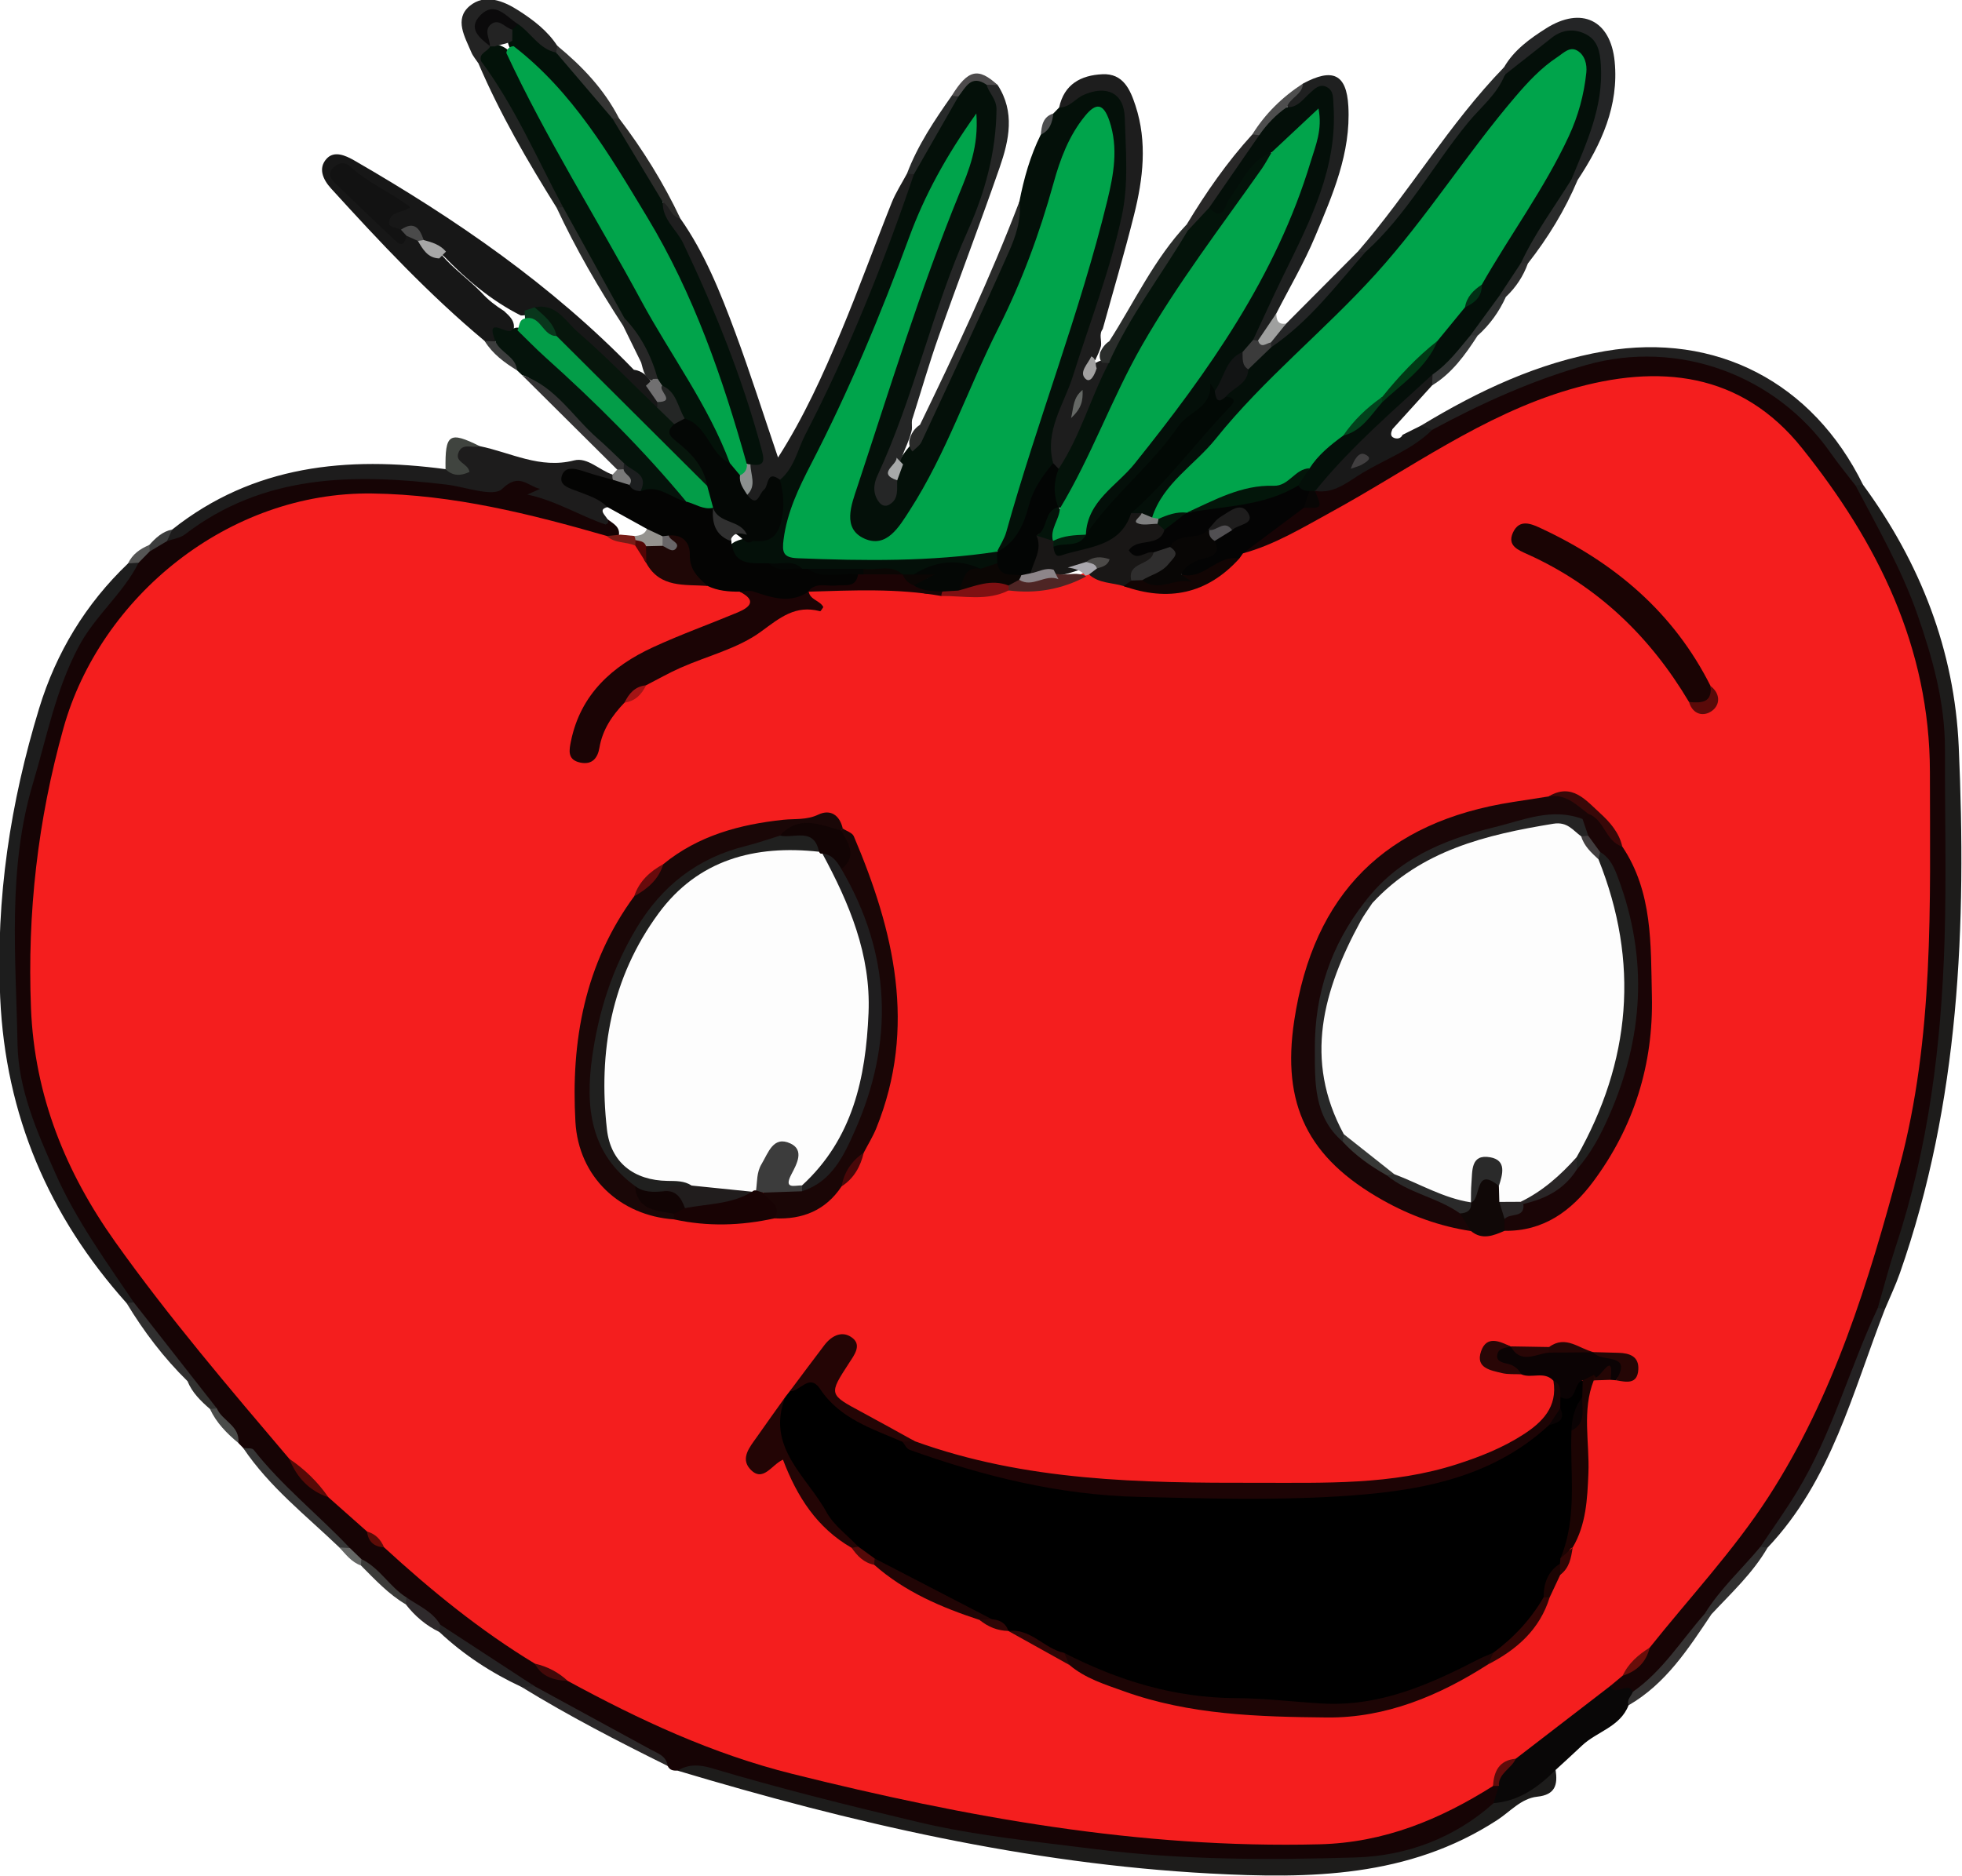 <?xml version="1.0" encoding="utf-8"?>
<!-- Generator: Adobe Illustrator 16.0.0, SVG Export Plug-In . SVG Version: 6.00 Build 0)  -->
<!DOCTYPE svg PUBLIC "-//W3C//DTD SVG 1.1//EN" "http://www.w3.org/Graphics/SVG/1.1/DTD/svg11.dtd">
<svg version="1.1" id="Layer_1" xmlns="http://www.w3.org/2000/svg" xmlns:xlink="http://www.w3.org/1999/xlink" x="0px" y="0px"
	 width="368px" height="352px" viewBox="0 0 368 352" enable-background="new 0 0 368 352" xml:space="preserve">
<g>
	<g>
		<g>
			<g>
				<path fill="#160405" d="M45.626,271.67c-0.304-0.322-0.609-0.638-0.92-0.954c-0.688-2.635-3.569-3.662-4.49-6.126
					c-1.169-2.054-3.433-3.287-4.229-5.613c-4.39-4.74-8.342-9.815-11.84-15.245C9.756,226.565,1.653,207.274,1.413,184.442
					c-0.198-19.328,2.373-37.981,8.886-56.079c3.072-8.553,8.229-15.952,14.653-22.427c0.604-1.256,1.447-2.275,2.778-2.812
					c1.476-0.614,2.261-2.263,3.908-2.613c5.268-2.625,9.793-6.525,15.498-8.446c10.775-3.626,21.811-4.082,32.961-3.043
					c3.971,0.366,7.997,0.444,11.897,1.44c0.972,0.248,1.64,0.41,2.64-0.609c1.637-1.683,4.613-1.476,5.735-0.037
					c3.537,4.545,9.367,4.535,13.562,7.588c1.084,0.832,2.517,1.44,2.116,3.228c-0.645,0.607-1.427,0.889-2.286,0.994
					c-5.287-0.316-10.082-2.583-15.104-3.94c-12.792-3.446-25.913-4.747-38.812-2.583c-23.619,3.949-38.876,18.455-46.087,40.993
					c-3.804,11.889-6.374,24.12-6.729,36.767c-0.682,23.774,3.727,45.741,19.573,64.659c9.591,11.445,18.826,23.208,28.243,34.809
					c1.446,3.392,3.699,6.038,7.128,7.582c2.999,1.627,5.147,4.189,7.354,6.676c0.816,1.417,1.981,2.423,3.547,2.964
					c9.048,7.755,18.189,15.404,28.284,21.818c1.68,2.144,4.198,2.551,6.623,3.166c0.508,0.157,1.027,0.293,1.467,0.56
					c27.062,16.334,57.748,20.791,88.015,26.333c18.722,3.43,37.791,3,56.77,2.538c5.657-0.138,10.757-2.677,15.876-4.88
					c3.193-1.385,6.043-3.47,9.394-4.534c0.612-0.067,1.193,0.035,1.744,0.312c1.011,1.438,0.456,2.889,0.055,4.344
					c-9.372,7.112-19.996,10.633-31.724,10.997c-25.618,0.788-50.987-1.694-75.951-7.09c-13.007-2.805-25.983-6.066-38.771-9.88
					c-2.501-0.75-4.979-1.259-7.586-1.053c-0.766,0.03-1.472-0.071-1.835-0.879c-6.626-4.845-14.143-8.123-21.32-11.992
					c-1.346-0.722-2.827-1.197-4.074-2.12c-5.522-4.274-12.119-7.005-17.259-11.836c-2.43-1.436-4.295-3.598-6.609-5.18
					c-3.464-1.671-5.248-5.26-8.379-7.306c-1.204-0.357-1.989-1.22-2.66-2.216C58.207,284.614,52.127,277.932,45.626,271.67z"/>
				<path fill="#041009" d="M197.566,21.298c0.363-0.37,0.729-0.752,1.092-1.127c0.719-0.756,1.387-1.567,2.211-2.206
					c5.243-4.091,10.496-2.232,11.305,4.357c0.976,7.931,0.375,15.811-1.882,23.575c-3.271,11.273-6.876,22.436-10.539,33.579
					c-0.769,2.319-1.156,4.699-1.516,7.097c-2.501,4.344-3.688,9.313-6.421,13.542c-1.133,1.756-1.979,4.245-4.996,3.255
					c-0.178-4.625,2.229-8.598,3.375-12.875c3.803-14.086,8.805-27.797,13.17-41.71c1.768-5.648,3.01-11.41,3.893-17.259
					c0.234-1.549,0.415-3.113,0.171-4.669c-0.24-1.496-0.096-3.548-1.942-3.861c-1.487-0.246-2.143,1.538-2.826,2.714
					c-1.32,2.259-2.501,4.61-3.112,7.148c-3.561,14.633-10.45,27.932-16.682,41.486c-2.755,5.995-5.258,12.107-8.447,17.902
					c-1.767,3.201-3.633,6.339-6.525,8.7c-1.87,1.523-4.005,2.151-6.332,1.228c-2.519-0.992-2.997-3.234-2.985-5.58
					c0.037-5.851,2.258-11.166,4.205-16.562c6.365-17.618,11.771-35.573,18.698-53.037c-4.109,5.838-7.522,12.029-9.95,18.663
					c-4.958,13.546-10.309,26.905-17.11,39.661c-2.207,4.143-3.947,8.499-5.287,13.012c-0.951,3.218-0.124,4.784,3.55,5.053
					c9.739,0.699,19.433-0.518,29.152-0.364c1.69,0.026,3.433-0.85,5.041,0.344c0.729,0.594,0.87,1.36,0.651,2.233
					c-0.72,1.423-1.94,1.93-3.465,1.91c-4.251-0.881-8.403-0.432-12.477,1.005c-0.803,0.156-1.606,0.16-2.406,0.038
					c-2.338-0.604-4.728-0.411-7.104-0.437c-3.437,0.057-6.858-0.194-10.284-0.411c-0.538-0.015-1.062-0.089-1.582-0.191
					c-2.092-0.6-4.227-0.449-6.364-0.422c-3.119-0.224-6.487-0.053-7.246-4.264c0.93-1.605,2.71-1.558,4.158-2.142
					c3.681-0.437,4.729-2.951,4.914-6.167c0.092-1.545-0.418-3.081-0.016-4.63c10.066-18.285,17.238-37.839,25.123-57.079
					c2.256-5.379,5.878-9.998,8.509-15.175c1.412-2.368,2.981-4.347,6.111-2.459c4.998,6.166,2.043,12.691,0.277,18.787
					c-2.769,9.573-7.135,18.618-10.356,28.08c-3.064,8.986-5.231,18.289-9.204,26.968c-0.285,0.625-0.562,1.306-0.419,2.01
					c0.101,0.498,0.017,1.665,1.031,0.607c0.34-0.355,0.348-0.961,0.463-1.474c0.287-1.207,0.76-2.335,1.324-3.421
					c0.597-1.11,1.328-2.116,2.136-3.067c3.307-3.232,4.792-7.514,6.516-11.6c4.785-11.374,11.474-21.979,14.036-34.261
					c0.849-4.34,2.032-8.569,4.011-12.547C196.429,24.191,196.259,22.307,197.566,21.298z"/>
				<path fill="#171717" d="M90.889,63.957c-10.432-8.7-19.677-18.58-28.796-28.601c-1.578-1.737-2.417-3.805-0.867-5.543
					c1.413-1.595,3.519-0.695,5.248,0.305c19.043,10.988,37.036,23.37,52.399,39.246c1.524,0.206,2.547,1.107,3.316,2.366
					c0.739,1.212,1.741,2.314,1.676,3.873c-0.119,0.485-0.385,0.869-0.805,1.145c-2.384-0.022-3.569-1.896-5.039-3.286
					c-4.265-4.009-8.074-8.509-12.664-12.178c-1.433-1.145-2.748-2.717-4.905-2.548c-0.917,0.157-1.814,0.469-2.76,0.451
					c-5.546-2.792-10.202-6.733-14.482-11.162c-1.25-0.979-2.788-1.53-3.979-2.587c-1.093-1.725-2.551-2.449-4.568-1.661
					c-3.312-2.039-3.312-2.039-0.167-5.539c-3.648-1.288-6.338-4.068-10.175-5.062c4.7,2.736,5.265,9.845,11.771,10.575
					c1.026-0.151,1.792,0.313,2.462,1.019c1.057,1.581,2.876,2.107,4.338,3.124c2.237,2.6,5.071,4.57,7.44,7.023
					c1.219,1.371,2.67,2.455,4.211,3.436c1.045,0.968,2.167,1.902,1.771,3.576c-1.084,0.968-2.895,0.887-3.58,2.444
					C92.039,64.587,91.414,64.487,90.889,63.957z"/>
				<path fill="#1D1C1B" d="M127.07,332.186c2.074-1.231,4.063-1.163,6.447-0.455c12.769,3.813,25.738,7.027,38.669,10.099
					c10.821,2.573,22.118,3.672,33.269,5.084c16.324,2.069,32.611,2.056,48.883,1.56c9.428-0.29,18.459-3.6,25.794-10.184
					c3.762-2.291,7.362-4.891,11.644-6.229c0.412,2.728-0.017,4.655-3.439,5.014c-3.024,0.321-5.104,2.828-7.539,4.402
					c-16.6,10.78-35.09,11.017-53.856,10.007C192.756,349.646,159.709,341.967,127.07,332.186z"/>
				<path fill="#1D1C1B" d="M349.438,90.947c10.758,14.653,17.154,31.088,17.952,49.166c1.471,33.44,0.191,66.684-11.047,98.756
					c-0.798,2.271-1.843,4.457-2.772,6.676c-0.582,0.365-1.111,0.307-1.607-0.179c-1.178-2.85,0.082-5.467,0.936-8.05
					c5.265-16.015,8.35-32.356,9.591-49.229c1.268-17.325,1.167-34.646,0.488-51.898c-0.55-13.78-6.372-26.464-13.171-38.477
					c-1.168-2.066-3.109-3.867-1.994-6.609C348.314,90.645,348.863,90.592,349.438,90.947z"/>
				<path fill="#1D1D1D" d="M26.004,105.566c-2.941,5.849-8.194,9.933-11.316,15.873c-4.293,8.16-5.922,16.914-8.492,25.479
					c-4.833,16.107-3.208,32.676-2.907,49.044c0.16,8.395,3.644,16.37,7.118,24.206c3.874,8.753,9.406,16.342,14.676,24.158
					c-0.386,0.499-0.832,0.555-1.329,0.163c-14.621-16.345-22.722-35.268-23.718-57.32c-0.84-18.598,1.911-36.615,7.311-54.291
					c3.189-10.44,8.717-19.58,16.673-27.172C24.642,105.072,25.309,105.044,26.004,105.566z"/>
				<path fill="#1D1C1C" d="M113.593,98.408c-4.883-1.662-9.312-4.479-14.684-5.626c0.94-0.417,1.665-0.74,2.388-1.063
					c-2.29-0.488-3.911-3.126-7.117,0.004c-1.641,1.603-6.851-0.38-10.443-0.81c-17.347-2.074-34.259-2-49.058,9.352
					c-0.906,0.699-2.233,0.851-3.363,1.259c-0.731-1.206,0.511-1.522,0.99-2.186c15.238-12.098,32.79-13.78,51.261-11.319
					c0.886,0.281,1.943,0.33,1.688-0.899c-1.002-4.816,1.796-4.148,4.723-3.418c5.835,1.192,11.293,4.324,17.699,2.674
					c2.527-0.647,4.757,1.862,7.222,2.661c0.325,0.438,0.291,0.867-0.052,1.279c-2.352,1.177-4.498-0.942-7.152-0.533
					c1.847,2.456,5.772,1.979,6.422,5.313C111.102,95.75,115.467,97.571,113.593,98.408z"/>
				<path fill="#1E1E1E" d="M171.418,32.692c-5.681,16.723-12.227,33.096-20.351,48.802c-1.495,2.89-2.084,6.295-4.77,8.524
					c-1.495,0.751-1.704,2.571-2.929,3.543c-1.515,1.198-3.017,2.184-3.844-0.663c0.186-1.954,0.064-3.961,0.975-5.792
					c1.572-1.742,0.753-3.61,0.193-5.387c-4.141-13.205-8.592-26.288-15.655-38.311c-0.965-1.637-2.14-3.234-1.091-5.289
					c2.721-0.972,2.156,2.257,3.647,2.85c4.618,6.572,7.553,13.975,10.315,21.409c2.826,7.607,5.275,15.365,8.023,23.456
					c4.8-7.496,8.445-15.528,11.836-23.654c3.337-7.979,6.271-16.121,9.483-24.159c0.754-1.893,1.897-3.635,2.864-5.444
					C170.596,32.056,171.029,32.094,171.418,32.692z"/>
				<path fill="#1D1D1D" d="M197.535,86.889c-1.655-6.03,2.027-11.008,3.672-16.235c3.134-9.966,6.929-19.711,9.169-29.965
					c1.356-6.216,0.767-12.444,0.587-18.64c-0.138-4.66-3.457-6.136-7.748-4.226c-1.568,0.704-2.615,2.386-4.557,2.348
					c0.93-4.37,4.088-6.059,8.113-6.243c3.924-0.189,5.235,2.924,6.214,5.916c2.229,6.814,1.419,13.685-0.27,20.438
					c-1.796,7.188-3.908,14.297-5.881,21.44c-0.759,0.997-0.168,2.133-0.33,3.192c-0.216,0.843-0.589,1.626-0.954,2.377
					c0.043,0.311-0.787,0.506-0.164,0.931c0.572,0.392-0.346-0.094,0.365-0.253c0.552-0.34,1.118-0.398,1.733-0.292
					c0.473,0.212,0.76,0.552,0.87,1.055c-2.545,6.896-3.938,14.353-9.683,19.677C197.844,88.235,197.112,87.994,197.535,86.889z"/>
				<path fill="#212020" d="M349.438,90.947c-0.465,0.047-0.937,0.095-1.408,0.143c-3.144-0.186-4.074-2.918-5.613-4.912
					c-6.17-7.977-13.177-15.083-23.718-16.386c-13.524-1.674-26.627,0.239-38.792,6.837c-3.505,1.905-7.12,3.548-10.913,4.82
					c-1.141-0.051-2.325-0.037-2.445-1.611c10.749-6.511,21.983-11.829,34.506-13.966C321.862,62.321,339.986,71.711,349.438,90.947
					z"/>
				<path fill="#05130B" d="M92.929,64.047c-2.078-5.117,2.374-0.969,3.069-2.152c0.379-0.377,0.836-0.505,1.359-0.385
					c11.255,8.411,20.699,18.715,30.129,29.021c0.947,1.029,1.702,2.197,1.225,3.727c-3.135,0.703-5.895-0.924-8.833-1.454
					c-0.307-2.403-2.005-3.891-3.636-5.421c-4.848-4.323-9.168-9.181-13.92-13.594c-1.365-1.269-2.457-2.884-4.397-3.413
					c-0.312-0.298-0.623-0.592-0.937-0.887C95.928,67.46,92.825,66.939,92.929,64.047z"/>
				<path fill="#090707" d="M291.775,332.06c-3.253,3.243-6.852,5.848-11.644,6.229c0.327-1.08,0.649-2.161,0.985-3.243
					c-1.473-2.896,1.262-3.98,2.46-5.728c5.735-4.904,11.518-9.748,18.116-13.516c1.796,0.209,4.093-1.18,5.076,1.591
					c0.086,1.114-1.162,1.536-1.314,2.535c-1.564,4.068-5.948,4.919-8.75,7.574C295.09,329.043,293.424,330.538,291.775,332.06z"/>
				<path fill="#252626" d="M168.282,90.114c-0.076,1.688,0.356,3.574-1.576,4.605c-0.69,0.37-1.363,0.093-1.823-0.505
					c-1.199-1.565-1.066-3.345-0.33-4.936c6.924-14.9,10.279-31.094,17.018-46.095c3.156-7.03,5.248-14.636,5.336-22.61
					c0.024-2.054-1.432-3.062-1.855-4.676c0.707-0.543,1.4-0.514,2.074,0.055c3.281,5.058,2.151,10.329,0.388,15.423
					c-3.674,10.599-7.688,21.083-11.427,31.658c-1.781,5.034-3.257,10.182-4.869,15.275c-0.396,0.856,0.008,1.799-0.271,2.669
					c-0.427,1.75-1.295,3.333-1.879,5.024C168.678,87.348,167.229,88.496,168.282,90.114z"/>
				<path fill="#1F2020" d="M244.391,15.677c5.615-3.013,8.17-1.745,8.509,4.254c0.49,8.797-2.961,16.652-6.241,24.472
					c-2.069,4.947-4.823,9.607-7.268,14.399c-1.015,1.905-0.649,4.646-3.365,5.517c-0.521-0.002-0.951-0.209-1.272-0.627
					c-0.744-5.131,3.104-8.597,4.891-12.762c2.439-5.707,5.171-11.289,7.427-17.097c1.958-5.044,1.467-10.087,1.434-15.219
					c-2.887-0.579-4.206,3.12-6.914,1.83C240.525,17.689,243.745,17.438,244.391,15.677z"/>
				<path fill="#242526" d="M282.108,12.609c1.878-3.234,4.844-5.361,7.893-7.292c6.579-4.163,12.085-1.591,12.85,6.213
					c0.814,8.281-2.47,15.49-6.936,22.231c-0.418,0.336-0.855,0.387-1.322,0.098c-1.302-2.422,0.226-4.421,1.286-6.256
					c2.832-4.896,2.959-10.22,2.871-15.566c-0.068-4.239-2.866-5.794-6.673-3.776c-2.122,1.124-4.15,2.471-5.998,4.058
					c-1.138,0.981-2.238,2.271-4.074,1.646C281.735,13.491,281.791,13.043,282.108,12.609z"/>
				<path fill="#191919" d="M266.548,79.839c0.686,0.269,1.374,0.54,2.063,0.813c-1.842,4.558-16.736,12.674-21.722,11.835
					c-1.75-2.2,0.009-3.69,1.341-4.822c5.834-4.953,10.973-10.61,16.512-15.846c1.098-1.044,2.203-2.326,4.055-1.661
					c0.476,0.759,0.371,1.474-0.186,2.144c-2.482,2.736-4.961,5.47-7.44,8.206c-0.258,0.607-0.496,1.326,0.272,1.636
					c0.553,0.229,1.284,0.182,1.635-0.569C264.234,80.996,265.393,80.419,266.548,79.839z"/>
				<path fill="#242223" d="M352.201,245.406c0.459,0.045,0.912,0.095,1.368,0.138c-6.083,15.562-10.032,32.163-22.044,44.816
					c-0.457,0.333-0.923,0.348-1.402,0.053c-0.984-1.7-0.04-3.021,0.957-4.215c8.268-9.924,11.706-22.222,16.725-33.738
					C348.925,249.899,349.059,246.714,352.201,245.406z"/>
				<path fill="#2A2B2A" d="M191.207,37.802c0.399,3.397-0.711,6.596-2.015,9.528c-5.289,11.928-10.838,23.74-16.35,35.571
					c-0.332,0.71-1.122,1.204-1.702,1.803c-0.529-0.599-0.652-1.306-0.584-2.071c0.287-1.238,0.93-2.24,2.005-2.948
					C179.23,65.922,185.761,52.103,191.207,37.802z"/>
				<path fill="#272929" d="M282.108,12.609c0.045,0.471,0.098,0.935,0.151,1.402c0.613,1.73-0.292,3.059-1.292,4.249
					c-6.79,8.112-13.041,16.627-19.181,25.228c-1.425,1.993-3.159,3.699-5.714,4.253c-0.538-0.005-0.976-0.21-1.354-0.581
					C264.354,36.048,271.815,23.213,282.108,12.609z"/>
				<path fill="#232323" d="M89.74,11.9c-0.461-0.71-1.042-1.371-1.36-2.143c-1.191-2.846-3.22-6.166-0.305-8.622
					c2.821-2.372,6.312-1.021,9.209,0.853c2.771,1.78,5.395,3.772,7.236,6.595c0.282,0.274,0.396,0.561,0.325,0.861
					c-0.064,0.309-0.14,0.46-0.224,0.46c-4.164,1.192-5.615-2.499-8.052-4.425c-0.264-0.202-0.503-0.444-0.797-0.607
					c-1.412-0.771-2.93-2.347-4.475-0.865c-1.373,1.321,0.449,2.707,0.725,4.086c0.495,1.661-0.547,2.618-1.639,3.552
					C90.17,11.734,89.955,11.819,89.74,11.9z"/>
				<path fill="#212322" d="M104.397,38.959C98.95,30.242,93.784,21.373,89.74,11.9c0.165-0.143,0.336-0.285,0.498-0.428
					c1.751-0.463,2.647,0.703,3.282,1.939c3.979,7.714,8.585,15.101,12.293,22.958c0.384,0.817,0.386,1.68-0.027,2.515
					C105.349,39.316,104.885,39.343,104.397,38.959z"/>
				<path fill="#2B2829" d="M100.277,316.359c7.254,3.952,14.515,7.902,21.76,11.864c1.338,0.735,2.956,1.201,3.196,3.081
					c-9.304-4.598-18.527-9.357-27.379-14.797C98.618,315.676,99.432,315.741,100.277,316.359z"/>
				<path fill="#2A2D2B" d="M207.959,68.116c-0.414-0.025-0.833-0.051-1.253-0.074c-0.476-0.583-0.518-1.243-0.354-1.942
					c0.394-0.836,0.913-1.576,1.711-2.085c4.738-7.394,8.431-15.47,14.548-21.946c0.354,0.386,0.546,0.846,0.61,1.363
					C219.199,52.313,213.883,60.401,207.959,68.116z"/>
				<path fill="#363636" d="M45.626,271.67c0.667,0.092,1.646-0.06,1.945,0.318c5.333,6.818,12.146,12.187,18.043,18.439
					c-0.681,0.477-1.339,0.438-1.965-0.114C57.406,284.326,50.513,278.961,45.626,271.67z"/>
				<path fill="#242526" d="M254.719,47.161c0.464,0.04,0.928,0.081,1.391,0.12c0.504,1.344-0.238,2.382-1.003,3.278
					c-4.122,4.84-8.673,9.277-13.069,13.858c-0.844,0.879-1.972,1.401-3.29,1.076c-0.472-0.229-0.764-0.593-0.853-1.117
					c0.134-2.119,2.279-2.409,3.355-3.677C245.742,56.183,250.226,51.675,254.719,47.161z"/>
				<path fill="#343334" d="M97.923,70.375c6.311,2.136,9.563,7.906,14.253,11.964c1.673,1.451,3.24,3.034,4.854,4.561
					c0.283,0.26,0.392,0.529,0.326,0.815c-0.069,0.288-0.146,0.441-0.233,0.441c-0.459,0.245-0.913,0.244-1.357-0.053
					C109.814,82.194,103.871,76.282,97.923,70.375z"/>
				<path fill="#292828" d="M222.754,43.297c-0.045-0.408-0.092-0.819-0.143-1.234c3.606-5.968,7.561-11.683,12.279-16.845
					c0.452-0.298,0.918-0.325,1.397-0.075c1.112,1.631,0.276,3.014-0.799,4.102c-3.015,3.045-5.023,6.833-7.725,10.105
					C226.275,40.894,225.55,43.41,222.754,43.297z"/>
				<path fill="#2A2C2B" d="M104.397,38.959c0.403-0.031,0.808-0.058,1.211-0.089c1.563-0.169,2.101,1.094,2.646,2.093
					c3.396,6.16,8.009,11.716,9.44,18.86c-0.101,0.54-0.371,0.976-0.812,1.308C112.25,54.003,107.988,46.67,104.397,38.959z"/>
				<path fill="#252324" d="M100.277,316.359c-0.805,0.049-1.609,0.102-2.419,0.148c-5.677-2.646-10.871-6.028-15.447-10.324
					c-0.387-0.513-0.332-0.974,0.16-1.387C88.474,308.651,94.377,312.506,100.277,316.359z"/>
				<path fill="#2C2C2A" d="M127.6,40.968c-1.784-0.285-1.939-2.308-3.284-3.066c-0.509,0.138-1.163,0.189-1.399-0.24
					c-2.813-5.091-7.24-9.346-8.181-15.43c0.444-0.425,0.897-0.439,1.365-0.042C120.575,28.06,124.438,34.297,127.6,40.968z"/>
				<path fill="#353333" d="M305.461,319.928c-0.401-1.056,0.487-1.702,0.804-2.526c3.974-5.479,8.037-10.88,13.423-15.118
					c0.514,0.017,0.953,0.21,1.324,0.557C316.679,309.305,312.467,315.883,305.461,319.928z"/>
				<path fill="#2A2B2B" d="M294.724,33.708c0.401,0.016,0.796,0.037,1.191,0.054c-2.38,5.652-5.563,10.84-9.34,15.669
					c-0.451,0.337-0.925,0.361-1.402,0.062C285.993,42.805,289.699,37.864,294.724,33.708z"/>
				<path fill="#302F2F" d="M23.753,244.489c0.439-0.054,0.885-0.106,1.329-0.163c3.825,4.886,7.652,9.767,11.48,14.653
					c-0.425,0.482-0.894,0.529-1.4,0.133C30.712,254.741,26.973,249.813,23.753,244.489z"/>
				<path fill="#353534" d="M116.102,22.19c-0.406,0.023-0.81,0.042-1.216,0.066c-5.009-2.869-8.476-7.051-10.574-12.395
					c0.066-0.424,0.14-0.854,0.209-1.278C109.197,12.433,113.312,16.746,116.102,22.19z"/>
				<path fill="#282A2A" d="M171.418,32.692c-0.435-0.038-0.868-0.078-1.301-0.116c2.007-5.319,5.146-9.993,8.392-14.611
					c0.479-0.508,0.901-0.462,1.263,0.131C176.985,22.962,174.201,27.829,171.418,32.692z"/>
				<path fill="#313030" d="M321.012,302.841c-0.424-0.027-0.842-0.054-1.269-0.081c1.345-5.96,5.466-9.615,10.45-12.562
					c0.441,0.057,0.887,0.109,1.332,0.163C328.762,295.145,324.728,298.855,321.012,302.841z"/>
				<path fill="#40443F" d="M89.975,83.7c-1.343,0.462-3.34-0.747-4.021,1.334c-0.569,1.724,1.795,1.878,2.109,3.497
					c-1.61,0.765-3.097,0.853-4.497-0.513C83.465,81.394,84.256,80.861,89.975,83.7z"/>
				<path fill="#272727" d="M116.883,61.131c0.07-0.495,0.143-0.985,0.221-1.478c4.882,2.132,6.398,6.277,6.701,11.146
					c-0.248,0.49-0.652,0.748-1.193,0.806c-1.758-0.562-1.935-2.152-2.353-3.595C119.132,65.719,118.006,63.427,116.883,61.131z"/>
				<path fill="#4E4E4E" d="M236.189,25.357c-0.43-0.046-0.868-0.089-1.299-0.139c2.43-3.909,5.648-7.037,9.5-9.541
					c-0.093,2.103-2.455,2.66-3.03,4.432C240.531,22.743,238.76,24.438,236.189,25.357z"/>
				<path fill="#363838" d="M268.612,72.302c0.023-0.684,0.052-1.361,0.079-2.043c1.5-3.423,3.979-5.967,7.161-7.869
					c0.504,0.036,0.936,0.223,1.292,0.587C274.821,66.56,272.361,70.021,268.612,72.302z"/>
				<path fill="#3B3B39" d="M67.771,292.497c3.456,1.655,5.291,5.207,8.464,7.196c0.469,0.478,0.434,0.916-0.112,1.31
					c-3.26-1.916-5.795-4.673-8.426-7.308c-0.279-0.28-0.356-0.555-0.244-0.813C67.564,292.627,67.674,292.497,67.771,292.497z"/>
				<path fill="#2F2A2C" d="M76.119,301.003c0.04-0.436,0.079-0.874,0.117-1.31c2.225,1.559,4.869,2.606,6.332,5.104
					c-0.051,0.465-0.101,0.923-0.156,1.381C79.896,304.964,77.829,303.199,76.119,301.003z"/>
				<path fill="#303232" d="M277.145,62.978c-0.436-0.036-0.874-0.064-1.308-0.105c0.217-3.625,2.104-6.128,5.257-7.786
					c0.526,0.025,0.975,0.239,1.353,0.619C281.176,58.492,279.435,60.93,277.145,62.978z"/>
				<path fill="#9FA09F" d="M241.25,60.698c-0.954,1.188-1.914,2.367-2.873,3.554c-0.928,0.719-1.939,1.938-2.427-0.357
					c1.148-1.698,2.297-3.398,3.441-5.092C239.395,60.035,239.695,60.979,241.25,60.698z"/>
				<path fill="#4D4B4C" d="M179.771,18.097c-0.422-0.042-0.844-0.088-1.263-0.131c3.056-4.922,4.962-5.37,8.614-2.015
					c-0.69-0.016-1.381-0.034-2.074-0.055C182.146,13.897,181.124,16.399,179.771,18.097z"/>
				<path fill="#2E2E2E" d="M282.446,55.706c-0.433-0.03-0.866-0.065-1.307-0.093c0.029-2.979,0.904-5.398,4.142-6.277
					c0.426,0.035,0.86,0.066,1.293,0.095C285.699,51.854,284.312,53.934,282.446,55.706z"/>
				<path fill="#3C3D3D" d="M92.929,64.047c0.918,2.143,3.819,2.803,4.06,5.442c-2.379-1.458-4.604-3.094-6.1-5.532
					C91.57,63.987,92.251,64.015,92.929,64.047z"/>
				<path fill="#4A4C4A" d="M40.673,264.234c1.03,2.356,4.382,3.274,4.035,6.482c-2.173-1.798-4.115-3.778-5.326-6.37
					C39.768,263.788,40.201,263.752,40.673,264.234z"/>
				<path fill="#323230" d="M40.673,264.234c-0.429,0.033-0.859,0.069-1.291,0.11c-1.718-1.497-3.344-3.065-4.22-5.237
					c0.464-0.043,0.935-0.087,1.4-0.13C37.934,260.73,39.304,262.479,40.673,264.234z"/>
				<path fill="#3C3D3D" d="M32.305,99.337c-0.332,0.731-0.666,1.456-0.99,2.186c-1.077,0.64-2.156,1.28-3.228,1.928
					c-0.343-0.244-0.462-0.503-0.374-0.779c0.088-0.284,0.188-0.428,0.288-0.428C29.19,100.917,30.463,99.709,32.305,99.337z"/>
				<path fill="#7A7A7A" d="M115.765,88.104c0.402-0.018,0.801-0.043,1.204-0.069c1.156,0.937,3.754,1.395,1.182,3.565
					c-1.368,0.086-2.459-0.385-3.188-1.584c-0.107-0.321-0.133-0.65-0.061-0.981C115.188,88.728,115.475,88.416,115.765,88.104z"/>
				<path fill="#656765" d="M67.771,292.497c-0.023,0.398-0.051,0.8-0.074,1.198c-1.771-0.619-2.842-2.081-4.045-3.382
					c0.653,0.041,1.311,0.073,1.971,0.113C66.335,291.118,67.054,291.81,67.771,292.497z"/>
				<path fill="#555554" d="M28.001,102.245c0.029,0.407,0.055,0.808,0.086,1.201c-0.697,0.712-1.387,1.413-2.083,2.12
					c-0.657,0.047-1.323,0.09-1.981,0.14C24.835,103.963,26.29,102.957,28.001,102.245z"/>
				<path fill="#4C4D4E" d="M197.566,21.298c-0.186,1.675-0.646,3.187-2.35,3.958C195.387,23.577,195.585,21.908,197.566,21.298z"/>
				<path fill="#F41E1E" d="M302.04,316.297c-5.905,4.551-11.818,9.1-17.733,13.653c-2.138,1.115-3.515,2.864-4.266,5.124
					c-9.966,6.271-20.354,10.63-32.569,10.935c-33.698,0.838-66.314-5.1-98.819-13.201c-15.08-3.761-28.731-10.147-42.166-17.452
					c-2.026-1.123-4.373-1.661-6.165-3.239c-10.252-6.207-19.476-13.738-28.281-21.817c-1.261-0.78-2.184-1.918-3.196-2.97
					c-2.416-2.142-4.83-4.282-7.246-6.426c-2.809-2.043-5.163-4.558-7.35-7.229C43,260.424,31.703,247.176,21.631,233.026
					c-9.288-13.052-15.174-27.45-15.821-43.922c-0.704-17.886,1.27-35.23,6.085-52.475c6.881-24.659,30.968-44.443,57.968-44.045
					c15.233,0.224,29.589,3.832,43.973,7.973c1.796,1.033,4.104-0.616,5.774,1.095c1.27,0.888,1.766,2.364,2.709,3.502
					c2.771,3.413,6.805,3.182,10.59,3.652c1.954,0.478,3.965,0.693,5.895,1.263c3.557,2.908,3.596,4.219-0.377,6.041
					c-4.713,2.172-9.668,3.809-14.413,5.925c-6.891,3.077-12.409,7.573-14.955,14.965c-0.419,1.216-1.283,3.097,0.27,3.718
					c1.914,0.759,1.969-1.438,2.362-2.591c0.914-2.708,2.368-4.984,4.625-6.747c1.633-1.025,3.147-2.202,4.471-3.615
					c4.18-3.631,9.466-5.036,14.456-7.002c3.595-1.422,7.146-2.755,9.688-5.854c1.199-1.45,2.791-2.184,4.633-1.781
					c2.665,0.584,1.358-1.671,1.978-2.56c0.44-0.367,0.92-0.621,1.467-0.794c7.837-0.815,15.636-0.435,23.407,0.683
					c4.064-0.118,8.154,0.427,12.188-0.471c4.504-0.587,9.087-0.726,13.516-1.902c0.441-0.269,0.906-0.503,1.382-0.71
					c0.5-0.151,1.012-0.192,1.524-0.162c2.231,0.43,4.351,1.271,6.559,1.807c7.31,1.264,14.306,1.342,19.681-4.998
					c0.619-0.54,1.293-0.995,2.027-1.364c14.936-6.408,28.34-15.601,42.562-23.274c11.447-6.17,23.269-10.5,36.785-9.787
					c11.633,0.605,20.495,5.8,27.209,14.401c11.24,14.395,19.693,30.303,22.662,48.648c0.136,0.847,0.413,1.694,0.431,2.56
					c0.615,35.626,1.841,71.384-11.686,105.377c-5.439,13.667-9.149,28.121-17.77,40.457c-6.897,9.85-15.083,18.628-22.604,27.955
					c-2.007,1.814-4.021,3.624-5.697,5.771C304.33,315.662,303.348,316.327,302.04,316.297z"/>
				<path fill="#570A07" d="M54.242,273.674c2.904,1.953,5.369,4.35,7.354,7.229C57.967,279.688,55.644,277.147,54.242,273.674z"/>
				<path fill="#440909" d="M100.32,312.115c2.347,0.528,4.404,1.6,6.165,3.239C103.925,315.231,101.618,314.623,100.32,312.115z"/>
				<path fill="#5F0C0B" d="M280.041,335.074c0.146-2.761,1.135-4.831,4.266-5.124c-0.809,1.865-3.247,2.702-3.189,5.096
					C280.761,335.055,280.404,335.066,280.041,335.074z"/>
				<path fill="#781C17" d="M116.388,100.307c0.858,0.079,1.726,0.165,2.594,0.247c0.379,0.16,0.618,0.429,0.695,0.837
					c-0.016,0.409-0.188,0.735-0.518,0.978c-1.711-0.78-3.836-0.371-5.326-1.808C114.686,100.472,115.537,100.386,116.388,100.307z"
					/>
				<path fill="#5D0C07" d="M68.843,287.329c1.577,0.438,2.582,1.495,3.195,2.974C70.155,290.184,69.061,289.227,68.843,287.329z"/>
				<path fill="#00A44B" d="M187.004,103.5c-12.421,1.882-24.907,1.73-37.408,1.23c-2.71-0.109-2.938-1.116-2.62-3.559
					c0.669-5.133,2.858-9.669,5.15-14.107c7.114-13.765,13.058-28,18.397-42.532c2.897-7.892,6.933-15.297,12.604-23.248
					c0.468,6.282-1.416,10.688-3.196,15.04c-7.354,18.018-13.042,36.604-19.141,55.05c-1.078,3.257-2.889,7.769,1.333,9.671
					c4.162,1.877,6.519-2.22,8.472-5.247c6.914-10.72,10.925-22.857,16.627-34.17c4.402-8.716,7.766-17.817,10.365-27.215
					c1.253-4.538,2.887-8.947,5.923-12.658c2.052-2.508,3.437-2.444,4.582,0.943c1.71,5.078,0.774,10.096-0.394,14.905
					c-5.134,21.089-13.133,41.322-18.959,62.213c-0.364,1.308-1.167,2.493-1.766,3.737L187.004,103.5z"/>
				<path fill="#040403" d="M121.338,99.228c-2.48-1.377-4.967-2.746-7.451-4.122c-1.484-1.533-3.49-2.12-5.388-2.868
					c-1.579-0.625-3.875-1.116-3.051-3.156c0.743-1.837,2.924-1.035,4.591-0.481c1.619,0.54,3.282,0.949,4.923,1.417
					c1.037,0.319,2.074,0.637,3.108,0.957c0.515,0.706,1.669,0.293,2.077,1.182c3.325-1.412,5.711,1.312,8.565,1.948
					c1.688-1.118,3.164-0.104,4.693,0.445c0.406,0.259,0.738,0.594,0.991,1.009c0.627,1.76,1.188,3.555,2.458,5.013
					c0.236,0.419,0.355,0.879,0.352,1.361c0.643,4.392,4.036,3.658,6.994,3.747c1.927,1.356,4.343-0.259,6.278,1.043
					c0.348,0,0.695,0,1.041,0c3.142,1.127,6.554-0.14,9.688,1.074c0.614,2.371-0.903,2.446-2.612,2.589
					c-2.347,0.201-4.801-0.713-7.041,0.629l0.124-0.027c-2.396,3.167-5.504,3.043-8.694,1.645c-1.399-0.613-2.784-1.204-4.246-1.63
					c-2.078,0.012-4.117-0.154-6.025-1.076c-2.378-0.804-4.211-2.041-4.505-4.848c-0.167-1.58-0.821-2.983-2.703-3.268
					c-0.471-0.092-0.928-0.225-1.384-0.368C122.916,101.044,121.914,100.404,121.338,99.228z"/>
				<path fill="#040705" d="M140.155,92.828c1.938,2.551,2.173-0.184,3.136-0.942c0.916-0.722,0.434-3.825,3.007-1.868
					c0.634,2.49,0.896,4.817,0.293,7.532c-0.765,3.414-2.446,4.233-5.426,3.939c-0.762,0.656-1.303,0.093-1.876-0.332
					c-1.925-1.891-5.137-2.575-5.541-5.895l0.016,0.011c-1.174-1.055-2.029-2.301-2.367-3.866c-0.782-3.144-2.953-5.367-5.15-7.525
					c-1.565-1.537-2.265-2.995-0.632-4.856c0.798-0.68,1.696-1.116,2.737-1.268c4.981,0.503,5.596,5.869,9.051,8.076
					c0.914,0.808,1.635,1.767,2.158,2.868C140.084,90.023,140.084,91.433,140.155,92.828z"/>
				<path fill="#030504" d="M197.535,86.889c0.34,0.356,0.684,0.711,1.028,1.068c1.279,2.15,0.452,4.435,0.463,6.672
					c-1.359,1.989-1.901,4.398-3.21,6.414c0.229,2.705-0.4,5.128-2.338,7.123c-0.627,0.414-1.333,0.63-2.074,0.726
					c-2.097-0.196-4.992,0.661-4.344-3.219c-0.018-0.723-0.039-1.445-0.057-2.173l-0.028,0.053c3.605-1.688,5.14-5.377,5.945-8.505
					C193.789,91.677,195.511,89.33,197.535,86.889z"/>
				<path fill="#040705" d="M171.379,107.757c4.002-2.464,8.165-3.042,12.548-1.047c-1.486,1.535-2.381,3.646-4.466,4.606
					c-1.03,0.127-2.052,0.068-3.08,0.082c-1.802-0.051-3.712,0.37-5.129-1.228c-0.254-2.143,1.091-1.815,2.652-1.672
					C173.02,108.017,171.944,108.552,171.379,107.757z"/>
				<path fill="#0B0604" d="M179.739,110.801c1.107-1.656,0.901-4.656,4.188-4.091c1.044-0.345,2.085-0.698,3.131-1.038
					c0.507,2.728,2.767,1.97,4.5,2.245c0.108,0.499,0.031,0.963-0.237,1.396c-0.702,0.764-1.683,0.954-2.61,1.239
					C185.707,110.068,182.757,111.654,179.739,110.801z"/>
				<path fill="#040705" d="M160.937,107.767c-3.129-0.464-6.472,1.039-9.416-1.046c3.486,0,6.97,0,10.454,0
					c0.266,0.239,0.375,0.494,0.329,0.763c-0.047,0.287-0.111,0.427-0.183,0.427C161.684,108.184,161.284,108.139,160.937,107.767z"
					/>
				<path fill="#A7A9A9" d="M168.16,85.865c0.408,0.417,0.812,0.835,1.22,1.255c-0.369,0.999-0.731,1.994-1.098,2.994
					C164.373,88.804,168.282,87.277,168.16,85.865z"/>
				<path fill="#0B0604" d="M161.975,107.757c0-0.343,0-0.688,0-1.036c2.436,0.396,5.115-0.943,7.321,1.036
					c-0.212,0.206-0.425,0.411-0.64,0.615C166.325,109.307,164.048,109.589,161.975,107.757z"/>
				<path fill="#0B0604" d="M171.379,107.757c1.015,0,2.027,0,3.967,0c-1.869,0.975-2.909,1.516-3.951,2.055
					c-1.75,0.395-2.4-0.34-2.106-2.046l0.008-0.009C169.994,107.757,170.684,107.757,171.379,107.757z"/>
				<path fill="#040705" d="M150.479,106.716c-2.095-0.329-4.441,0.845-6.278-1.039
					C146.298,106.006,148.637,104.852,150.479,106.716z"/>
				<path fill="#07160C" d="M126.459,79.571c-1.333,1.204-1.19,1.994,0.312,3.167c2.771,2.171,5.245,4.71,5.88,8.435
					c-1.386,0.444-2.388-0.36-3.228-1.207c-8.663-8.748-17.868-16.966-25.89-26.338c-0.546-2.281-3.45-3.285-3.271-5.969
					c4.045-0.846,5.805,2.642,8.104,4.625c5.189,4.486,9.97,9.441,14.916,14.202C124.929,76.911,126.65,77.267,126.459,79.571z"/>
				<path fill="#121212" d="M76.235,44.233c-0.229,1.144-0.675,2.205-1.947,1.026c-3.897-3.612-7.719-7.307-11.538-10.998
					c-0.806-0.775-1.216-1.742-0.303-2.728c0.969-1.045,2.268-1.231,3.251-0.299c3.283,3.093,7.563,4.776,11.268,7.639
					c-1.599,1.189-4.199,0.73-3.954,3.248c0.037,0.389,1.424,0.656,2.186,0.975C75.809,43.231,76.169,43.597,76.235,44.233z"/>
				<path fill="#242625" d="M126.459,79.571c-1.058-1.026-2.118-2.058-3.176-3.085c0-0.349,0.008-0.702,0.008-1.057
					c1.55-0.677-0.568-2.999,1.55-3.43c2.93,1.224,4.196,3.355,3.592,6.509C127.771,78.864,127.116,79.222,126.459,79.571z"/>
				<path fill="#09361C" d="M98.479,59.745c-0.031-0.486-0.059-0.969-0.09-1.456c0.629-0.207,1.255-0.417,1.878-0.629
					c1.732,1.521,3.625,2.922,4.126,5.378C101.222,64.089,100.133,61.412,98.479,59.745z"/>
				<path fill="#717071" d="M124.206,72.355c-0.897,0.849,2.744,3.043-0.915,3.074c-0.711-1.021-1.423-2.039-2.135-3.061
					c0.449-0.426,0.898-0.851,1.351-1.279c0.291-0.01,0.578-0.02,0.868-0.02C123.92,71.328,124.223,71.741,124.206,72.355z"/>
				<path fill="#A7A7A7" d="M83.65,47.201c-0.421,0.424-0.843,0.853-1.261,1.282c-2.185-0.072-3.07-1.715-4.011-3.287
					c0.311-0.385,0.67-0.442,1.082-0.165C81.02,45.446,82.553,45.906,83.65,47.201z"/>
				<path fill="#4A4A4A" d="M79.463,45.031c-0.364,0.054-0.723,0.106-1.082,0.165c-0.714-0.326-1.433-0.645-2.145-0.969
					c-0.345-0.375-0.689-0.751-1.038-1.131C77.687,41.392,78.74,42.838,79.463,45.031z"/>
				<path fill="#170405" d="M302.04,316.297c0.766-0.642,1.54-1.278,2.304-1.917c1.842-1.615,3.696-3.22,5.08-5.27
					c7.462-9.363,15.737-18.2,22.219-28.196c12.285-18.967,18.87-40.464,24.65-62.101c6.488-24.254,5.702-49.136,5.687-73.955
					c-0.016-23.459-9.831-43.086-23.974-60.772c-11.426-14.3-26.894-15.897-43.559-11.027c-16.427,4.803-30.102,15-44.868,23.055
					c-5.31,2.909-10.514,6.083-16.438,7.698c-0.856-1.762,0.461-2.615,1.612-3.195c3.221-1.621,5.284-4.907,8.827-6.017
					c1.423,0.037,2.987,0.265,2.676-2.01c0.142-0.165,0.276-0.328,0.412-0.486c3.637,0.597,6.16-1.758,8.923-3.403
					c4.381-2.62,9.308-4.366,13.027-8.05c9.247-5.011,18.822-9.315,28.946-12.185c17.201-4.876,35.547,1.877,45.781,16.487
					c1.47,2.106,3.119,4.089,4.684,6.127c4.172,7.929,8.651,15.719,11.61,24.215c2.839,8.171,5.178,16.467,5.163,25.239
					c-0.031,11.981,0.295,23.968-0.077,35.935c-0.604,19.528-2.981,38.817-9.182,57.483c-1.244,3.773-2.238,7.63-3.343,11.45
					c-5.35,11.405-8.608,23.734-15.222,34.577c-2.128,3.487-4.512,6.815-6.786,10.214c-3.484,4.187-7.558,7.886-10.45,12.563
					c-4.39,4.979-7.903,10.754-13.487,14.643C305.3,315.336,302.976,318.459,302.04,316.297z"/>
				<path fill="#031109" d="M104.312,9.866c3.522,4.129,7.052,8.258,10.574,12.393c3.144,5.212,6.29,10.426,9.43,15.642
					c-0.136,3.271,2.584,5.125,3.814,7.708c5.921,12.432,11.067,25.163,14.65,38.478c0.476,1.773,1.072,3.635-2.023,3.022
					c-0.543,0.062-0.999-0.101-1.362-0.518c-4.907-10.167-6.896-21.435-12.029-31.547c-7.942-15.653-16.082-31.14-29.362-43.171
					c-0.773-0.694-1.479-1.467-2.074-2.332c-0.286-0.429-0.487-0.895-0.626-1.393c-0.155-0.77-0.109-1.521,0.146-2.267
					c0.348-0.73,0.889-1.212,1.707-1.362C99.625,6.183,101.099,9.183,104.312,9.866z"/>
				<path fill="#8C908F" d="M140.095,87.135c0.221,0.018,0.438,0,0.662-0.025c0.004,1.926,1.2,3.98-0.6,5.718
					c-0.702-1.125-1.572-2.189-1.353-3.65C138.953,88.321,139.191,87.518,140.095,87.135z"/>
				<path fill="#04130A" d="M198.497,95.144c-0.955-2.404-0.867-4.799,0.066-7.188c4.082-6.167,5.99-13.352,9.396-19.839
					c3.937-8.86,9.898-16.526,14.795-24.819c1.341-1.445,2.696-2.889,4.042-4.333c3.903-1.291,4.242-5.637,6.909-8.015
					c1.461-1.306,2.312-3.635,4.95-2.214c0.744,2.228-0.89,3.584-1.966,5.081c-8.628,11.995-17.363,23.881-24.261,37.042
					c-3.394,6.479-5.975,13.318-9.537,19.691c-0.999,1.784-1.525,3.952-3.68,4.873C198.976,95.331,198.734,95.237,198.497,95.144z"
					/>
				<path fill="#656865" d="M200.896,78.441c0.518-2.272,0.375-3.815,2.157-5.291C203.137,75.224,202.85,76.614,200.896,78.441z"/>
				<path fill="#A2A1A1" d="M205.693,69.1c-0.349,1.112-1.13,2.875-2.091,1.97c-1.308-1.24,0.472-2.818,1.095-4.207
					C205.7,67.31,205.377,68.349,205.693,69.1z"/>
				<path fill="#039D48" d="M98.479,59.745c2.983-0.711,3.294,3.369,5.918,3.292c9.42,9.381,18.837,18.759,28.253,28.136
					c0.372,1.371,0.744,2.731,1.115,4.101c-1.871,0.415-3.374-0.754-5.051-1.167c-8.081-9.752-17.033-18.655-26.455-27.108
					c-1.796-1.615-3.476-3.356-5.211-5.041C97.485,61.194,97.272,60.016,98.479,59.745z"/>
				<path fill="#1C1E1F" d="M120.147,92.156c-0.881-0.07-1.682-0.268-2.077-1.182c1.003-1.496-1.018-1.854-1.102-2.939
					c0.021-0.377,0.037-0.759,0.061-1.135C118.471,88.416,121.779,88.828,120.147,92.156z"/>
				<path fill="#040F09" d="M238.516,28.578c-4.172,1.556-5.5,5.626-7.95,8.733c-0.688,0.875-1.079,4.557-3.77,1.652
					c3.134-4.537,6.26-9.07,9.394-13.606c1.417-2.046,3.116-3.823,5.171-5.248c2.024,0.124,3-1.479,4.269-2.591
					c0.904-0.807,1.837-1.856,3.152-1.223c1.413,0.691,1.242,2.053,1.338,3.513c0.76,11.669-4.344,21.557-9.244,31.545
					c-2.013,4.102-3.894,8.269-5.832,12.403c0,1.312-0.817,2.205-1.607,3.116c-2.317,1.758-2.613,5.006-4.944,6.752
					c-5.484,6.806-11.463,13.193-17.345,19.663c-1.855,2.04-3.993,3.834-4.986,6.562c-0.438,1.206-1.498,1.268-2.549,0.574
					c-1.726-2.609-0.354-4.638,1.328-6.495c7.372-8.102,14.073-16.731,20.339-25.682c9.52-13.587,17.189-28.074,20.992-44.767
					C243.223,24.821,242.132,28.721,238.516,28.578z"/>
				<path fill="#3B3B3B" d="M233.056,66.046c0.664-0.763,1.326-1.527,1.995-2.29c0.292,0.073,0.593,0.121,0.898,0.138
					c0.591,1.604,1.588,0.453,2.427,0.361c0.023,0.288,0.049,0.58,0.073,0.875c-0.394,2.804-2.073,4.206-4.849,4.409
					C232.056,68.592,232.174,67.375,233.056,66.046z"/>
				<path fill="#040F09" d="M234.126,69.297c1.439-1.388,2.881-2.779,4.324-4.165c7.071-4.784,12.142-11.537,17.66-17.851
					c7.773-7.005,12.683-16.287,19.226-24.264c2.383-2.907,5.502-5.343,6.925-9.007c2.942-2.312,5.892-4.622,8.817-6.946
					c2.122-1.677,4.575-1.704,6.657-0.483c1.905,1.119,2.369,3.034,2.531,5.614c0.487,7.9-2.692,14.611-5.543,21.514
					c-3.21,5.167-6.865,10.078-9.442,15.627c-1.378,2.096-2.759,4.185-4.142,6.277c-1.766,2.422-3.538,4.843-5.303,7.26
					c-2.207,2.634-4.25,5.417-7.146,7.386c-7.613,7.011-15.491,13.754-22.014,21.851l-0.028,0.01
					c-0.374,0.349-0.812,0.588-1.314,0.715c-1.124,0.023-1.966-0.383-2.325-1.525c-0.179-1.668,0.941-2.753,1.798-3.958
					c1.854-2.506,3.64-5.096,6.564-6.525c3.152-1.187,4.993-3.932,7.31-6.114c3.336-3.721,7.68-6.534,10.02-11.144
					c1.46-2.444,3.084-4.757,5.253-6.636c1.583-0.992,2.697-2.308,2.999-4.217c4.891-9.198,11.484-17.397,15.728-26.986
					c1.565-3.53,2.856-7.081,3.283-10.923c0.115-1.034,0.253-2.151-0.674-2.896c-1.239-0.993-2.316-0.095-3.313,0.544
					c-4.97,3.178-8.213,8-11.541,12.627c-11.096,15.408-22.854,30.28-36.904,43.083c-8.652,7.885-15.783,17.111-24.055,25.291
					c-1.129,1.115-1.747,2.588-2.729,3.807c-0.906,0.729-1.906,0.49-2.9,0.259c-0.74-0.223-1.396-0.572-1.884-1.19
					c4.006-6.605,9.907-11.616,14.816-17.469c1.184-1.413,2.97-2.466,2.746-4.697C230.278,71.811,232.385,70.726,234.126,69.297z"/>
				<path fill="#413F40" d="M253.356,87.943c0.669-1.834,1.54-3.202,2.634-2.714c1.707,0.761,0.226,1.46-0.555,1.942
					C255.021,87.426,254.509,87.526,253.356,87.943z"/>
				<path fill="#031209" d="M124.206,72.355c-0.277-0.428-0.554-0.856-0.833-1.28c-1.195-4.298-3.153-8.174-6.27-11.417
					c-3.836-6.929-7.667-13.859-11.495-20.783c-4.938-9.24-9.069-18.927-15.37-27.403c-0.521-1.59,1.312-1.756,1.704-2.792
					c0.193-0.115,0.38-0.239,0.576-0.358c0.468-0.027,0.917,0.058,1.352,0.224c0.904,0.387,1.684,0.923,2.252,1.742
					c12.002,22.341,24.569,44.356,37.327,66.279c1.805,3.091,4.908,6.038,3.457,10.335c-3.842-1.777-4.185-7.072-8.474-8.392
					C127.101,76.404,126.938,73.503,124.206,72.355z"/>
				<path fill="#0B0A0B" d="M97.151,4.518c-0.349,0.347-0.701,0.694-1.054,1.037c-2.298-0.159-3.71,0.866-4.18,3.141l0.023-0.018
					c-1.971-1.528-4.273-3.335-1.85-5.803C92.87,0.047,94.965,3.159,97.151,4.518z"/>
				<path d="M147.312,262.063c0.277-0.357,0.552-0.714,0.835-1.074c2.74-2.713,4.823-4.174,7.366,0.733
					c1.614,3.114,5.749,4.257,9.055,5.771c1.899,0.868,3.573,2.121,5.494,2.945c14.297,5.576,29.058,9.124,44.463,8.861
					c14.211-0.242,28.441,1.418,42.613-0.068c9.476-0.996,18.651-3.517,27.188-7.975c1.729-0.9,3.012-2.309,4.391-3.594
					c1.183-1.219,3.358-1.646,3.21-3.954c0.143-0.646,0.233-1.321,0.652-1.861c2.323,0.501,1.771-4.077,4.646-2.614
					c0.323,0.993,0.106,1.977-0.049,2.972c-0.448,2.331-1.077,4.641-0.937,7.053c-0.201,7.432,1.077,15.025-2.523,22.059
					c-0.057,0.541-0.178,1.078-0.357,1.588c-1.298,2.189-3.606,3.888-3.359,6.839c-2.109,5.025-5.879,8.541-10.411,11.366
					c-11.875,6.882-24.257,11.013-38.403,9.579c-12.371-1.257-24.835-1.394-36.346-6.955c-1.705-0.826-3.351-1.753-5.039-2.593
					c-3.754-1.331-6.758-4.207-10.694-5.17l0.021,0.009c-1.003-1.052-2.54-1.114-3.646-1.974
					c-7.636-2.807-14.662-6.784-21.513-11.11c-1.58-0.345-2.466-1.608-3.532-2.641c-5.426-4.187-9.706-9.242-12.126-15.734
					c-0.239-0.649,0.292-0.068-0.22-0.451C143.125,270.345,144.859,266.24,147.312,262.063z"/>
				<path fill="#1A0607" d="M275.907,230.959c-5.901-0.89-11.411-2.899-16.601-5.821c-14.011-7.893-18.939-17.905-16.555-33.672
					c3.604-23.801,17.122-37.308,41.032-41.005c2.222-0.34,4.446-0.687,6.667-1.036c3.546-1.502,5.689,0.546,7.67,3
					c0.122,0.935-0.356,1.503-1.146,1.877c-11.644-0.97-21.983,2.957-31.995,8.34c-3.32,1.787-5.61,4.549-8.028,7.243
					c-8.14,10.599-10.123,22.713-8.646,35.61c0.342,2.972,2.247,5.349,4.055,7.66c2.534,2.487,5.451,4.473,8.378,6.44
					c4.249,3.243,9.844,3.945,13.989,7.383C275.427,228.212,276.703,229.287,275.907,230.959z"/>
				<path fill="#1A0707" d="M126.42,228.77c-10.079-0.701-17.897-7.887-18.492-18.31c-0.86-15.163,1.741-29.666,11.026-42.312
					c1.784-2.037,3.772-3.895,5.463-6.03c6.547-5.344,14.303-7.452,22.508-8.319c2.191-0.228,4.359,0.074,6.558-0.969
					c2.245-1.07,4.005,0.058,4.586,2.602c-0.166,0.199-0.333,0.398-0.499,0.599c-3.646,0.825-7.687-1.301-11.066,1.483
					c-3.354,2.376-7.606,2.204-11.212,4c-14.019,6.977-19.264,19.561-22.24,33.79c-2.078,9.906-1.326,18.967,6.395,26.43
					c1.045,3.502,4.614,3.922,7.068,5.706C126.785,227.906,126.742,228.346,126.42,228.77z"/>
				<path fill="#1D0405" d="M290.564,267.34c-11.151,10.337-25.278,12.519-39.506,13.39c-12.476,0.767-25.036,0.396-37.555,0.1
					c-14.791-0.357-29.016-3.842-42.887-8.829c-0.562-0.2-0.908-0.996-1.362-1.513c0.751-0.641,1.526-0.57,2.326-0.101
					c20.791,7.536,42.378,7.833,64.149,7.802c12.709-0.021,25.297,0.469,37.581-3.502c4.321-1.393,8.517-3.056,12.31-5.495
					c3.616-2.312,6.588-5.219,5.744-10.153c2.811,0.034,2.044,1.565,1.301,3.093c-0.009,0.695-0.009,1.382-0.016,2.071
					C292.31,265.483,291.775,266.633,290.564,267.34z"/>
				<path fill="#1B0405" d="M138.734,111.001c0.85-0.026,1.781-0.285,2.54-0.038c3.483,1.156,6.925,2.392,10.404,0.022
					c0.263,1.572,2.128,1.666,2.751,2.912c-0.222,0.291-0.491,0.808-0.607,0.776c-4.614-1.232-7.485,1.187-11.069,3.812
					c-4.344,3.193-10.036,4.549-15.104,6.793c-2.215,0.98-4.319,2.187-6.476,3.292c-1.362,1.065-2.783,2.062-4.045,3.255
					c-2.312,2.408-4.119,5.055-4.698,8.461c-0.309,1.836-1.288,3.254-3.561,2.789c-2.509-0.513-2.122-2.339-1.772-4.056
					c1.812-8.76,7.722-14.059,15.428-17.608c5.171-2.384,10.551-4.308,15.812-6.504
					C140.725,113.911,141.975,112.642,138.734,111.001z"/>
				<path fill="#1A0506" d="M296.83,153.653c0.348-0.327,0.705-0.656,1.055-0.984c4.01,0.113,3.814,4.573,6.398,6.155
					c5.739,8.557,5.326,18.385,5.553,28c0.302,12.827-3.354,24.593-11.049,34.911c-4.063,5.443-9.289,9.296-16.581,9.174
					c-0.609-0.549-0.71-1.237-0.543-1.999c0.658-1.909,3.368-1.632,3.921-3.668c3.441-2.033,7.454-3.312,9.652-7.045
					c10.371-15.948,13.74-32.911,7.555-51.272c-0.72-2.126-1.322-4.312-3.119-5.868c-1.039-1.169-2.067-2.355-2.811-3.749
					C296.32,156.099,295.769,154.882,296.83,153.653z"/>
				<path fill="#1A0606" d="M157.848,222.582c-3,4.509-7.326,6.243-12.602,5.994c0.525-2.19-3.402-3.153-1.576-5.71
					c1.993-0.983,4.162-0.623,6.25-0.842c4.988-1.327,6.983-5.676,8.781-9.634c6.615-14.564,7.565-29.325,0.229-44.045
					c-0.688-1.39-1.454-2.768-1.655-4.347c0.878-2.696,0.326-5.479,0.472-8.221l0.318-0.345c0.711,0.481,1.794,0.799,2.078,1.455
					c7.554,17.775,11.872,35.826,4.223,54.767c-0.642,1.587-1.565,3.063-2.354,4.591C160.58,218.33,159.312,220.52,157.848,222.582z
					"/>
				<path fill="#1A0404" d="M316.801,131.704c-7.291-12.269-17.138-21.765-30.251-27.703c-1.79-0.805-3.893-1.609-2.78-4.071
					c1.231-2.688,3.506-1.641,5.381-0.761c13.746,6.429,24.786,15.778,31.691,29.534
					C321.423,132.691,320.927,133.063,316.801,131.704z"/>
				<path fill="#1D0505" d="M199.608,310.099c10.112,5.193,20.651,8.441,32.222,8.484c5.326,0.02,10.694,0.687,16.05,1.005
					c10.86,0.639,20.184-3.519,29.417-8.281c0.903-0.467,1.859-0.827,2.795-1.234c0.66,1.181-0.478,1.549-0.996,2.188
					c-9.215,5.904-19.216,10.063-30.199,9.954c-12.819-0.124-25.746-0.479-38.062-4.91c-3.579-1.285-7.256-2.406-10.243-4.936
					C200.197,311.645,198.941,311.284,199.608,310.099z"/>
				<path fill="#040404" d="M243.516,91.075c0.458,0.838,1.235,1.024,2.092,1.045c1.076,1.515,0.158,2.372-1.042,3.132
					c-3.811,2.855-7.622,5.707-11.43,8.562c-0.231,0.327-0.46,0.656-0.692,0.984c-3.594,0.616-5.796,4.965-10.075,3.744
					c-2.301-1.833-0.399-2.875,0.875-3.775c1.501-1.063,3.313-1.697,4.168-3.508c0.841-1.17,2.069-1.873,3.194-2.694
					c0.265-0.209,0.564-0.387,0.79-0.637c0.618-0.719,0.186-0.799-0.418-0.586c-1.488,0.535-2.487,1.747-3.683,2.697
					c-2.161,2.009-5.259,1.716-7.673,3.104c-0.988,0.629-2.036,1.124-3.14,1.511c-0.806,0.285-1.622,0.523-2.473,0.593
					c-1.312,0.111-2.452-0.291-2.857-1.598c-0.475-1.534,0.808-2.105,1.882-2.545c1.572-0.644,3.219-1.113,4.423-2.41
					c1.365-1.365,2.89-2.475,4.775-3.043c0.454-0.158,0.936-0.274,1.414-0.354C230.139,93.264,236.882,92.426,243.516,91.075z"/>
				<path fill="#191716" d="M218.403,99.408c-0.926,3.363-5.134,1.401-6.683,3.845c1.549,2.333,3.164-0.026,4.644,0.382
					c0.484,3.135-3.55,3.278-3.896,5.864c-0.446,0.63-1.009,0.836-1.721,0.454c-2.182-0.675-4.651-0.487-6.489-2.178
					c-0.02-0.634,0.238-1.148,0.667-1.529c-0.253-0.815-0.593-0.015-0.758,0.046c-0.646,0.236,0.201-0.147-0.436,0.179
					c-1.099,0.397-2.195,0.749-3.293,1.091c-0.942,0.267-1.905,0.387-2.872,0.461c-1.425-0.094-2.956,0.703-4.265-0.47
					c0.558-2.324,2.263-4.477,1.1-7.066c1.1-1.042,2.09-0.441,3.07,0.192c0.165,0.154,0.326,0.312,0.494,0.464
					c0.317,0.314,0.631,0.637,0.956,0.938c4.917,0.182,9.325-0.629,11.844-5.55c0.229-0.44,0.871-0.481,1.396-0.248
					c0.666,0,1.329-0.005,1.985-0.008c-0.012,3.114,2.378,0.801,3.424,1.506C218.282,98.102,218.831,98.508,218.403,99.408z"/>
				<path fill="#0B0304" d="M292.674,262.132c-0.088-1.183,0.198-2.513-1.31-3.093c-1.711-1.886-4.119-0.347-6.031-1.209
					c-1.027-0.68-2.274-0.789-3.385-1.242c-1.166-0.483-2.329-1.253-1.888-2.665c0.473-1.541,1.729-2.034,3.291-1.302l-0.007-0.028
					c2.415,1.646,4.976,0.886,7.513,0.435c2.812-0.849,5.434,0.394,8.146,0.675l-0.047-0.024c0.768,0.933,1.85,0.514,2.811,0.646
					c3.722,0.499,3.908,1.155,1.338,4.626c-0.341-0.026-0.68-0.054-1.021-0.081c-0.72-1.411-1.811-0.244-2.717-0.393
					c-0.86,0.081-1.502,1.178-2.514,0.517C294.988,259.413,295.899,263.526,292.674,262.132z"/>
				<path fill="#230505" d="M147.312,262.063c-3.739,9.428,4.01,14.883,7.717,21.641c1.366,2.494,3.941,4.331,5.96,6.471
					c-0.325,0.606-0.746,0.677-1.259,0.208c-6.458-3.711-10.235-9.559-12.869-16.533c-2.133,0.91-3.761,4.417-6.177,1.752
					c-1.865-2.064-0.004-4.186,1.28-6.013C143.725,267.062,145.524,264.571,147.312,262.063z"/>
				<path fill="#240505" d="M171.581,270.388c-0.774,0.033-1.549,0.065-2.326,0.102c-5.667-2.45-11.71-4.318-15.393-9.852
					c-2.109-3.171-3.79,0.556-5.716,0.353c2.163-2.883,4.307-5.782,6.49-8.646c1.435-1.881,3.506-2.804,5.354-1.247
					c1.608,1.352,0.203,3.185-0.726,4.606c-3.835,5.903-3.841,5.882,2.361,9.214C164.963,266.71,168.263,268.559,171.581,270.388z"
					/>
				<path fill="#1C0403" d="M296.86,258.992c0.689-0.347,1.378-0.698,2.067-1.045c0.372,0.228,0.497,0.46,0.362,0.688
					c-0.115,0.228-0.237,0.339-0.362,0.339c-2.237,5.691-0.766,11.611-1,17.418c-0.202,4.866-0.415,9.631-2.963,13.953
					c-1.144,0.238-0.333,2.686-2.284,2.027c3.259-7.771,1.756-15.962,2.073-23.988c1.557-1.805,1.216-4.221,2.027-6.268
					C296.81,261.073,296.83,260.034,296.86,258.992z"/>
				<path fill="#180304" d="M143.148,223.75c0.831,1.553,3.672,2.233,2.098,4.826c-6.259,1.382-12.533,1.578-18.826,0.192
					c0-0.355,0.004-0.71,0.008-1.064c0.279-1.004,1.092-1.449,1.951-1.842c3.742-2.313,8.344-1.076,12.199-2.943
					c0.483-0.093,0.972-0.101,1.459-0.038C142.529,223.018,142.893,223.313,143.148,223.75z"/>
				<path fill="#1F0706" d="M125.429,100.477c2.679-0.292,4.01,1.428,3.956,3.587c-0.069,2.832,1.548,4.292,3.328,5.863
					c-4.25-0.317-8.897,0.452-11.486-4.285c-0.813-0.904-0.504-1.964-0.398-2.984c0.676-0.9,1.637-1.111,2.662-1.116
					C124.399,101.682,125.126,101.471,125.429,100.477z"/>
				<path fill="#100807" d="M282.206,228.711c0,0.736,0,1.465,0,2.199c-2.09,0.901-4.187,1.79-6.299,0.049
					c-0.683-1.105-1.372-2.203-2.061-3.309c0.618-0.598,0.813-1.441,1.222-2.164c0.171-0.408,0.366-0.806,0.544-1.211
					c2.478-4.959,2.478-4.959,6.136-1.837c0.421,0.879,0.573,1.821,0.684,2.78C282.556,226.392,282.724,227.577,282.206,228.711z"/>
				<path fill="#210505" d="M164.048,292.38c7.339,3.806,14.685,7.606,22.023,11.416c-0.741,0.662-1.524,0.593-2.332,0.122
					c-7.167-2.351-14.038-5.276-19.776-10.349C163.453,293.139,163.484,292.741,164.048,292.38z"/>
				<path fill="#1B0405" d="M169.288,107.767c0.406,0.99,1.093,1.685,2.106,2.046c1.63,1.105,3.503,1.077,5.348,1.162
					c0.257,0.265,0.309,0.475,0.156,0.633c-0.123,0.134-0.248,0.202-0.373,0.202c-8.286-1.464-16.63-1.05-24.971-0.804
					c1.439-1.9,3.521-0.935,5.325-1.162c1.626-0.201,3.677,0.514,4.057-2.082c0.34,0,0.688-0.005,1.037-0.005
					C164.41,107.757,166.849,107.762,169.288,107.767z"/>
				<path fill="#120504" d="M210.749,109.953c0.479-0.344,0.963-0.692,1.448-1.032c0.467-0.691,1.173-0.84,1.941-0.826
					c3.177,0.371,6.408,0.224,8.866,1.086c-0.396,0.063-1.699,0.644-1.443-1.415c4.226,1.187,6.75-3.819,10.88-2.968
					C226.395,111.469,219.1,112.929,210.749,109.953z"/>
				<path fill="#310605" d="M279.096,312.262c0.332-0.729,0.665-1.46,0.996-2.188c3.842-2.846,7.031-6.265,9.43-10.404
					c0.388-0.465,0.765-0.486,1.137,0.015C288.81,305.707,284.498,309.491,279.096,312.262z"/>
				<path fill="#290606" d="M283.353,252.621c-0.946,0.264-2.17,0.23-2.477,1.358c-0.371,1.35,0.814,1.636,1.765,1.847
					c1.23,0.269,2.13,0.894,2.693,2.006c-1.198-0.067-2.445,0.053-3.599-0.225c-2.137-0.525-5.039-0.93-3.94-4.097
					C278.831,250.506,281.27,251.622,283.353,252.621z"/>
				<path fill="#390808" d="M304.283,158.824c-3.188-0.968-3.327-5.081-6.398-6.159c-2.216-1.676-4.238-3.791-7.433-3.24
					c4.412-2.648,7.013,0.73,9.667,3.132C301.955,154.226,303.698,156.206,304.283,158.824z"/>
				<path fill="#7F1012" d="M176.525,111.81c0.055-0.279,0.125-0.565,0.217-0.834c1-0.058,1.999-0.114,2.997-0.175
					c3.088-0.806,6.114-2.253,9.419-0.958c0.36,0.19,0.483,0.396,0.372,0.603c-0.111,0.217-0.223,0.324-0.346,0.324
					C185.112,112.822,180.77,111.767,176.525,111.81z"/>
				<path fill="#250605" d="M303.107,258.949c3.343-5.462-3.215-3.167-4.15-5.277c1.534,0.049,3.06,0.093,4.591,0.128
					c2.098,0.052,3.885,0.66,3.741,3.137C307.116,259.815,304.998,259.277,303.107,258.949z"/>
				<path fill="#4E2524" d="M189.187,110.77c0.027-0.312,0.021-0.625-0.027-0.927c0.665-0.358,1.338-0.713,2.006-1.073
					c2.624-0.13,5.095-1.415,7.787-1.003c1.589,0.104,3.243-0.498,4.774,0.379C199.161,110.574,194.306,111.426,189.187,110.77z"/>
				<path fill="#2F0606" d="M199.608,310.099c0.326,0.759,0.659,1.515,0.981,2.271c-3.825-2.133-7.654-4.266-11.483-6.396
					C193.356,305.447,195.865,309.336,199.608,310.099z"/>
				<path fill="#5A0A09" d="M316.801,131.704c2.229,0.176,4.375,0.246,4.041-3c1.881,1.451,1.805,3.513,0.287,4.645
					C319.597,134.487,317.527,134.138,316.801,131.704z"/>
				<path fill="#250605" d="M299.004,253.702c-2.809,0.02-5.63,0.038-8.445,0.062c-0.372-0.229-0.487-0.464-0.372-0.694
					c0.126-0.233,0.25-0.354,0.372-0.354C293.686,250.385,296.227,253.089,299.004,253.702z"/>
				<path fill="#680B0C" d="M124.415,162.117c-0.868,2.873-2.949,4.645-5.465,6.031
					C119.878,165.334,121.895,163.499,124.415,162.117z"/>
				<path fill="#290606" d="M290.559,252.715c0,0.346,0,0.698,0,1.049c-2.5,0.214-5.311,2.267-7.213-1.172
					C285.754,252.63,288.15,252.673,290.559,252.715z"/>
				<path fill="#490809" d="M157.848,222.582c0.475-2.703,1.898-4.793,4.164-6.337C161.401,218.862,160.17,221.079,157.848,222.582z
					"/>
				<path fill="#690E0A" d="M309.424,309.11c-0.659,2.746-2.422,4.441-5.08,5.274C305.43,312.041,307.29,310.438,309.424,309.11z"/>
				<path fill="#1C0403" d="M290.659,299.684c-0.382-0.005-0.758-0.01-1.136-0.015c0.009-2.599,0.764-4.831,3.078-6.309
					c0.658,0.679,0.658,1.381,0.049,2.085C291.992,296.859,291.327,298.269,290.659,299.684z"/>
				<path fill="#2F0606" d="M183.74,303.918c0.779-0.043,1.559-0.081,2.332-0.122c1.462,0.112,2.581,0.7,3.057,2.185
					C187.088,305.938,185.306,305.207,183.74,303.918z"/>
				<path fill="#AAA7AD" d="M203.582,107.983c-0.87-1.02-2.053-1.342-3.312-1.502c1.159-0.355,2.311-0.707,3.467-1.063
					c0.984-0.106,2.329-0.792,2.013,1.229c-0.498,0.374-0.995,0.751-1.49,1.128C204.042,107.882,203.816,107.948,203.582,107.983z"
					/>
				<path fill="#250605" d="M298.918,258.974c0-0.346,0.01-0.684,0.01-1.027c0.402,2.516,3.968-5.747,3.157,0.921
					C301.034,258.904,299.974,258.938,298.918,258.974z"/>
				<path fill="#A31415" d="M117.131,131.826c0.834-1.719,1.978-3.058,4.045-3.255C120.35,130.307,119.128,131.545,117.131,131.826z
					"/>
				<path fill="#540A09" d="M164.048,292.38c-0.03,0.398-0.052,0.792-0.084,1.189c-1.936-0.372-3.167-1.66-4.232-3.183
					c0.419-0.068,0.841-0.142,1.259-0.213C162.012,290.91,163.025,291.642,164.048,292.38z"/>
				<path fill="#310605" d="M292.65,295.445c-0.016-0.693-0.032-1.391-0.049-2.085c0.033-0.331,0.056-0.662,0.072-0.988
					c0.766-0.672,1.531-1.352,2.291-2.022C294.693,292.272,294.36,294.169,292.65,295.445z"/>
				<path fill="#530505" d="M121.176,102.477c0.02,1.057,0.033,2.11,0.051,3.165c-0.69-1.09-1.378-2.18-2.067-3.271
					c0.016-0.348,0.023-0.697,0.038-1.042C120.312,100.93,121.258,100.831,121.176,102.477z"/>
				<path fill="#95938F" d="M121.176,102.477c-0.303-0.988-1.212-0.957-1.979-1.149c-0.022-0.271-0.101-0.53-0.216-0.771
					c1.004-0.057,1.921-0.266,2.356-1.329c0.979,0.465,1.953,0.924,2.935,1.387c0.665,0.597,0.715,1.197-0.004,1.788
					C123.236,102.428,122.209,102.452,121.176,102.477z"/>
				<path fill="#303030" d="M140.087,100.333c-1.321-0.384-2.559-0.559-3.101,1.144c-2.896-1.126-3.483-3.45-3.236-6.213
					C134.758,98.329,138.936,97.449,140.087,100.333z"/>
				<path fill="#686567" d="M124.269,102.403c0-0.596,0.004-1.196,0.004-1.794c0.383-0.043,0.77-0.09,1.156-0.137
					c0.24,0.96,2.075,1.295,1.448,2.298C126.203,103.856,125.13,102.751,124.269,102.403z"/>
				<path fill="#01A44B" d="M136.904,86.901c-4.084-10.957-11.131-20.296-16.632-30.477c-8.384-15.528-17.854-30.465-25.305-46.498
					c0.136-0.768,0.586-1.196,1.37-1.266c11.092,8.557,17.982,20.367,25.05,32.07c8.739,14.473,14.186,30.248,18.707,46.403
					c0.035,0.97-0.411,1.64-1.29,2.037C138.17,88.416,137.536,87.658,136.904,86.901z"/>
				<path fill="#04130A" d="M197.487,101.455c-1.027-0.323-2.058-0.645-3.087-0.97c2.253-1.1,1.295-4.656,4.097-5.337
					c0-0.004,0.292,0.27,0.292,0.27C200.055,97.798,199.277,99.73,197.487,101.455z"/>
				<path fill="#8D8589" d="M197.63,106.896c0.3,0.588,0.599,1.181,0.897,1.771c-2.472-1.069-4.886,1.717-7.363,0.103
					c0.162-0.266,0.294-0.553,0.394-0.854c0.582-0.122,1.161-0.242,1.743-0.365C194.747,107.34,196.079,106.398,197.63,106.896z"/>
				<path fill="#080605" d="M244.564,95.252c0.346-1.047,0.691-2.09,1.042-3.132c0.348-0.005,0.695-0.005,1.042,0
					C248.012,95.364,248.012,95.364,244.564,95.252z"/>
				<path fill="#232323" d="M91.918,8.696c-0.046-1.411-1.234-3.051,0.21-4.163c1.488-1.147,2.62,0.718,3.97,1.022
					c-0.008,0.697-0.012,1.4-0.016,2.093c-1.002,0.634-2.206,0.656-3.278,1.066C92.511,8.707,92.217,8.704,91.918,8.696z"/>
				<path fill="#01A44B" d="M197.487,101.455c-0.567-2.227,1.205-3.952,1.302-6.037c5.924-9.813,9.717-20.676,15.415-30.634
					c6.663-11.634,14.787-22.213,22.459-33.13c0.683-0.981,1.235-2.054,1.851-3.077c2.75-2.572,5.5-5.146,8.786-8.228
					c0.784,3.981-0.554,6.987-1.46,9.976c-6.489,21.505-19.182,39.386-33.023,56.656c-3.344,4.179-8.892,7.008-9.147,13.331
					c-0.146,0.2-0.298,0.401-0.442,0.597c-1.811,0.836-3.652,1.403-5.637,0.54L197.487,101.455z"/>
				<path fill="#020905" d="M212.16,96.28c-2.069,6.43-8.194,6.249-13.14,7.926c-1.151,0.392-1.299-0.772-1.439-1.625
					c1.576-2.027,4.452-0.555,6.132-2.278l-0.046,0.015c5.065-7.414,12.307-13.008,17.377-20.379
					c1.856-2.702,6.348-3.488,5.944-7.912c-0.006-0.057,0.713,0.743,0.852,1.325c0.612,0.518,1.273,0.946,2.096,1.041
					c2.564,0.36,1.072,1.61,0.388,2.326C224.196,83.167,218.913,90.411,212.16,96.28z"/>
				<path fill="#121414" d="M229.938,74.392c-1.662,1.577-1.888,0.292-2.097-1.041c1.798-2.397,1.968-5.948,5.216-7.304
					c0.049,1.181-0.185,2.46,1.07,3.25C234.056,72.079,231.33,72.69,229.938,74.392z"/>
				<path fill="#00A44B" d="M274.775,57.66c-1.712,2.091-3.423,4.177-5.137,6.272c-2.9,4.005-6.785,7.074-10.137,10.648
					c-2.539,2.364-4.74,5.081-7.564,7.149c-2.392,1.752-4.691,3.603-6.312,6.132c-3.037,3.346-6.912,4.81-11.345,5.054
					c-4.161,0.222-7.729,2.586-11.759,3.296l0.046-0.03c-1.622,0.879-3.521,0.879-5.188,1.636c-0.594,0.043-1.02-0.195-1.287-0.73
					c2.064-6.439,7.979-9.824,11.933-14.76c9.026-11.265,20.414-20.297,30.09-31.013c9.476-10.484,16.947-22.436,26.072-33.126
					c2.394-2.799,4.848-5.456,7.921-7.479c1.121-0.738,2.292-2.043,3.715-1.22c1.446,0.839,1.872,2.599,1.712,4.136
					c-0.433,4.146-1.51,8.123-3.3,11.97c-4.558,9.794-10.989,18.468-16.3,27.809C277.145,55.01,275.844,56.251,274.775,57.66z"/>
				<path fill="#03160A" d="M222.522,96.21c5.25-2.375,10.35-5.27,16.371-5.074c2.887,0.092,3.99-3.213,6.729-3.277
					c-0.703,1.073-1.403,2.143-2.107,3.214C237.067,95.004,229.622,94.909,222.522,96.21z"/>
				<path fill="#013915" d="M259.238,74.488c3.11-3.864,6.483-7.481,10.4-10.553c-2.072,5.102-6.63,7.981-10.41,11.555
					c-0.331-0.228-0.445-0.447-0.331-0.67C259.016,74.599,259.121,74.488,259.238,74.488z"/>
				<path fill="#02421C" d="M259.238,74.488c-0.018,0.337-0.018,0.667-0.01,1.002c-2.132,2.425-3.812,5.38-7.291,6.237
					C253.902,78.838,256.379,76.467,259.238,74.488z"/>
				<path fill="#7E7F7F" d="M216.093,97.083c0.403,0.081,0.803,0.16,1.205,0.244c0.585,0.456,0.518,0.771-0.209,0.947
					c-1.288-0.003-2.78,0.377-3.804-0.142c-0.795-0.404,0.631-1.16,0.86-1.86C214.798,96.543,215.446,96.812,216.093,97.083z"/>
				<path fill="#013015" d="M274.775,57.66c0.318-1.962,1.59-3.228,3.16-4.259C277.996,55.64,276.617,56.827,274.775,57.66z"/>
				<path fill="#0B0304" d="M296.781,262.116c-0.122,2.267,0.829,4.886-2.027,6.272
					C294.803,266.093,295.352,263.961,296.781,262.116z"/>
				<path fill="#0B0304" d="M290.564,267.34c0.699-1.047,1.388-2.089,2.086-3.137C293.656,266.372,292.284,266.971,290.564,267.34z"
					/>
				<path fill="#252424" d="M296.83,153.653c0.356,1.042,0.711,2.086,1.061,3.128c-0.386,0.392-0.859,0.594-1.41,0.604
					c-12.781-2.332-23.768,1.957-33.972,9.134c-1.678,1.178-2.894,3.031-5.132,3.345c-0.557-0.021-1.027-0.228-1.415-0.626
					c6.147-8.091,14.693-11.674,24.341-14.049C285.871,153.821,291.047,151.488,296.83,153.653z"/>
				<path fill="#282828" d="M255.962,169.239c0.483,0.058,0.972,0.111,1.45,0.172c0.898,2.176-0.783,3.525-1.65,5.142
					c-5.115,9.531-7.771,19.479-5.612,30.39c0.543,2.741,2.595,4.935,2.501,7.827c-0.102,0.565-0.369,1.042-0.799,1.428
					c-5.484-4.745-5.222-11.133-5.237-17.545C246.589,186.408,249.67,177.301,255.962,169.239z"/>
				<path fill="#2A2A2A" d="M275.899,225.576c0.164,1.523-0.745,2.001-2.053,2.074c-4.237-3.022-9.671-3.771-13.731-7.144
					c0.333-0.448,0.771-0.733,1.314-0.873C266.603,220.762,271.599,222.333,275.899,225.576z"/>
				<path fill="#373836" d="M261.521,220.291c-0.465,0.068-0.936,0.147-1.405,0.217c-3.045-1.729-5.893-3.71-8.264-6.313
					c0.063-0.47,0.13-0.941,0.194-1.412C256.239,213.981,259.759,216.036,261.521,220.291z"/>
				<path fill="#20201F" d="M119.116,222.513c-8.468-6.152-9.344-14.951-8.047-24.206c1.192-8.542,3.812-16.701,8.314-24.188
					c4.75-7.917,11.441-13.15,20.46-15.39c2.182-0.542,4.303-1.297,6.454-1.957c3.325-1.37,6.565-2.482,7.788,2.544
					c-0.997,2.076-2.927,1.457-4.566,1.477c-14.879,0.212-25.112,7.171-30.3,21.091c-3.475,9.328-5.666,18.972-3.947,28.987
					c1.149,6.701,3.302,8.372,9.939,9.213c1.75,0.218,4.034-0.31,4.533,2.389c-1.459,1.612-3.618,1.325-5.422,1.996
					C122.201,224.832,120.272,224.681,119.116,222.513z"/>
				<path fill="#120404" d="M153.62,159.794c-0.937-4.644-4.702-2.45-7.322-3.022c3.499-3.961,7.513-2.029,11.451-0.995
					c1.328,2.409,3.154,4.812,0.066,7.265c-1.479-0.175-2.415-1.235-3.479-2.087C154.008,160.628,153.77,160.241,153.62,159.794z"/>
				<path fill="#110404" d="M119.116,222.513c1.583,1.207,3.397,1.165,5.236,0.989c2.966-1.009,4.552-0.236,4.118,3.153
					c-0.681,0.352-1.362,0.701-2.043,1.05C123.176,227.113,119.495,227.127,119.116,222.513z"/>
				<path fill="#20201F" d="M300.119,159.835c1.912,1.126,2.663,2.954,3.415,4.965c5.643,15.145,4.707,29.968-1.771,44.636
					c-1.582,3.577-3.369,6.979-5.979,9.917c-0.72-0.634-0.967-1.46-0.997-2.381c0.03-0.873,0.224-1.727,0.641-2.493
					c9.073-16.458,9.524-33.564,3.887-51.141c-0.212-0.667-0.212-1.362-0.125-2.056
					C299.323,160.688,299.633,160.206,300.119,159.835z"/>
				<path fill="#292526" d="M295.713,217.1c0.024,0.751,0.05,1.502,0.07,2.253c-2.33,3.736-5.883,5.588-10.049,6.511
					c-0.508-0.171-0.709-0.52-0.609-1.042C288.718,222.333,291.111,218.199,295.713,217.1z"/>
				<path fill="#292526" d="M282.206,228.711c-0.323-1.068-0.66-2.145-0.988-3.22c1.328-0.972,2.662-1.129,4.008-0.021
					c0.146,0.152,0.317,0.279,0.501,0.392C286.057,228.655,283.17,227.492,282.206,228.711z"/>
				<path fill="#423E3F" d="M300.119,159.835c-0.106,0.464-0.201,0.921-0.301,1.387c-2.564-0.333-3.971-1.53-3.238-4.313
					c0.436-0.048,0.875-0.086,1.311-0.128C298.631,157.801,299.376,158.819,300.119,159.835z"/>
				<path fill="#1F1E1F" d="M154.243,160.148c1.855,0.147,2.738,1.488,3.573,2.895c9.345,15.955,9.933,32.451,2.492,49.173
					c-2.041,4.594-4.312,9.517-9.884,11.272c-0.364-0.447-0.519-0.96-0.466-1.537c2.059-3.995,5.596-7.027,7.284-11.29
					c5.682-14.369,5.914-28.621-0.656-42.802C155.455,165.419,153.373,163.212,154.243,160.148z"/>
				<path fill="#3C3C3C" d="M150.434,222.392c0,0.365-0.005,0.733-0.009,1.101c-2.429,0.085-4.854,0.168-7.276,0.253
					c-0.449-0.133-0.895-0.263-1.348-0.406c-1.315-1.777-0.995-3.668-0.116-5.419c1.278-2.523,2.829-5.262,6.212-4.482
					c3.646,0.836,2.575,3.941,2.264,6.457C150.061,220.778,149.928,221.599,150.434,222.392z"/>
				<path fill="#080605" d="M221.562,107.767c0.683,0.478,1.357,0.958,2.033,1.437c-3.07-1-6.297,2.08-9.342-0.359
					c0.904-2.768,5.025-2.86,5.207-6.23c1.527-2.921,5.225-1.063,7.101-3.211c0.201,0.084,0.412,0.17,0.616,0.255
					c0.47,0.517,0.672,1.136,0.657,1.823c0.998,1.932,0.154,2.74-1.745,3.233C224.281,105.187,222.453,105.833,221.562,107.767z"/>
				<path fill="#2F2E2E" d="M219.46,102.613c1.877,1.245,0.793,1.867-0.241,3.149c-1.388,1.721-3.323,2.057-4.966,3.081
					c-0.69,0.023-1.376,0.047-2.056,0.074c-0.869-3.533,3.72-2.784,4.168-5.283C217.398,103.297,218.425,102.953,219.46,102.613z"/>
				<path fill="#1E1D1D" d="M226.562,99.403c0.812-0.848,1.488-1.937,2.461-2.495c1.62-0.93,3.827-3.022,5.174-0.502
					c1.062,1.994-2.058,1.963-3.103,3.055c-1.42-0.436-2.867,1.444-4.282-0.034L226.562,99.403z"/>
				<path fill="#514F52" d="M226.812,99.428c1.424,0.245,2.872-2.047,4.288,0.034c-1.088,0.674-2.175,1.349-3.262,2.019
					C227.025,101.028,226.671,100.35,226.812,99.428z"/>
				<path fill="#03160A" d="M217.09,98.273c0.093-0.315,0.162-0.63,0.209-0.947c1.683-0.708,3.387-1.36,5.27-1.153
					c-1.384,1.077-2.78,2.154-4.165,3.233C217.965,99.027,217.523,98.65,217.09,98.273z"/>
				<path fill="#031C0D" d="M203.714,100.307c-1.372,2.566-4.141,1.369-6.132,2.274c0-0.379,0.007-0.754,0.007-1.126
					C199.515,100.465,201.615,100.385,203.714,100.307z"/>
				<path fill="#4C4A48" d="M205.75,106.647c-0.309-1.006-1.273-0.942-2.014-1.229c1.353-1.058,2.82-1.035,4.396-0.494
					C207.758,106.144,206.726,106.35,205.75,106.647z"/>
				<path fill="#FDFDFD" d="M150.434,222.392c-1.352-0.038-3.531,0.835-1.99-2.092c0.997-1.904,2.46-4.524-0.162-5.762
					c-3.243-1.537-4.158,1.715-5.45,3.864c-0.938,1.568-0.786,3.27-1.026,4.936c-0.291-0.062-0.534,0.021-0.724,0.243
					c-3.878,0.518-7.791,1.374-11.355-1.159c-1.39-0.919-2.981-0.849-4.541-0.876c-6.242-0.092-10.635-3.425-11.342-9.629
					c-1.666-14.62,0.818-28.505,9.677-40.56c7.413-10.089,18.069-12.886,30.102-11.562c0.109,0.301,0.317,0.417,0.628,0.348
					c5.055,9.349,9.118,18.975,8.654,29.915C162.393,202.232,159.945,213.671,150.434,222.392z"/>
				<path fill="#211D1D" d="M129.726,222.422c3.78,0.39,7.566,0.773,11.352,1.159c-3.87,2.371-8.349,2.254-12.606,3.073
					c-0.696-1.926-1.679-3.487-4.118-3.153C125.869,221.788,127.933,222.787,129.726,222.422z"/>
				<path fill="#FDFDFD" d="M296.58,156.909c0.537,1.837,1.905,3.062,3.238,4.313c7.726,19.288,6.1,37.897-4.105,55.877
					c-3.017,3.387-6.362,6.366-10.486,8.372c-1.341,0.005-2.68,0.014-4.008,0.021c-0.034-1-0.063-2.004-0.086-2.999
					c-0.637-1.329-0.738-3.427-2.726-3.235c-1.741,0.16-1.326,2.176-1.805,3.389c-0.383,0.941,0.116,2.105-0.711,2.951l0.006-0.023
					c-5.148-0.786-9.601-3.481-14.377-5.287c-3.158-2.496-6.313-5.002-9.475-7.504c-7.592-13.979-3.84-27.075,3.128-39.913
					c0.655-1.205,1.487-2.31,2.238-3.458c9.147-9.883,21.297-12.808,33.921-14.868C294.004,154.105,295.004,155.777,296.58,156.909z
					"/>
				<path fill="#2A2A2A" d="M275.893,225.6c0.021-1.203-0.01-2.413,0.092-3.605c0.2-2.333-0.162-5.529,3.516-4.879
					c3.124,0.551,2.344,3.181,1.634,5.378C276.48,218.654,277.904,225.01,275.893,225.6z"/>
			</g>
		</g>
	</g>
</g>
</svg>
